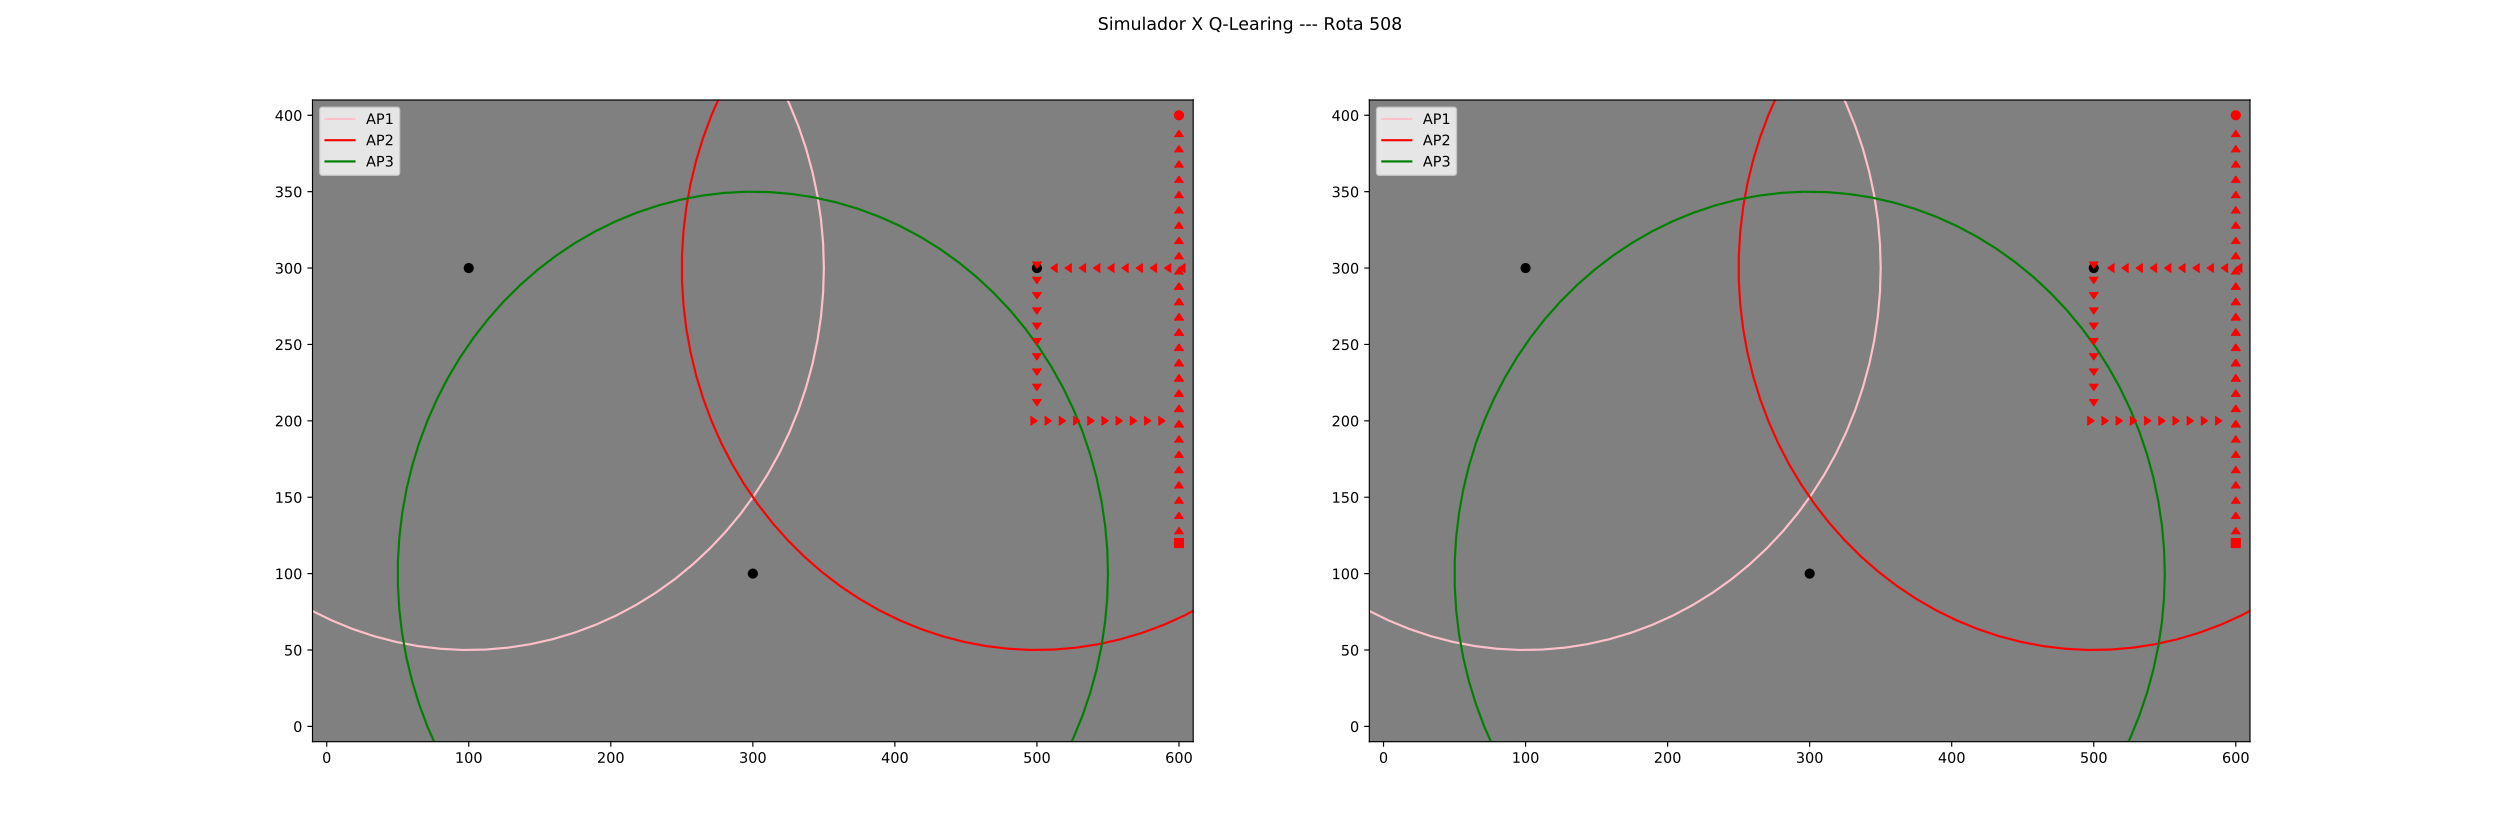 <?xml version="1.0" encoding="utf-8" standalone="no"?>
<!DOCTYPE svg PUBLIC "-//W3C//DTD SVG 1.1//EN"
  "http://www.w3.org/Graphics/SVG/1.1/DTD/svg11.dtd">
<!-- Created with matplotlib (https://matplotlib.org/) -->
<svg height="576pt" version="1.1" viewBox="0 0 1728 576" width="1728pt" xmlns="http://www.w3.org/2000/svg" xmlns:xlink="http://www.w3.org/1999/xlink">
 <defs>
  <style type="text/css">
*{stroke-linecap:butt;stroke-linejoin:round;}
  </style>
 </defs>
 <g id="figure_1">
  <g id="patch_1">
   <path d="M 0 576 
L 1728 576 
L 1728 0 
L 0 0 
z
" style="fill:#ffffff;"/>
  </g>
  <g id="axes_1">
   <g id="patch_2">
    <path d="M 216 512.64 
L 824.727 512.64 
L 824.727 69.12 
L 216 69.12 
z
" style="fill:#808080;"/>
   </g>
   <g id="matplotlib.axis_1">
    <g id="xtick_1">
     <g id="line2d_1">
      <defs>
       <path d="M 0 0 
L 0 3.5 
" id="ma7bc20c523" style="stroke:#000000;stroke-width:0.8;"/>
      </defs>
      <g>
       <use style="stroke:#000000;stroke-width:0.8;" x="225.818" xlink:href="#ma7bc20c523" y="512.64"/>
      </g>
     </g>
     <g id="text_1">
      <!-- 0 -->
      <defs>
       <path d="M 31.781 66.406 
Q 24.172 66.406 20.328 58.906 
Q 16.5 51.422 16.5 36.375 
Q 16.5 21.391 20.328 13.891 
Q 24.172 6.391 31.781 6.391 
Q 39.453 6.391 43.281 13.891 
Q 47.125 21.391 47.125 36.375 
Q 47.125 51.422 43.281 58.906 
Q 39.453 66.406 31.781 66.406 
z
M 31.781 74.219 
Q 44.047 74.219 50.516 64.516 
Q 56.984 54.828 56.984 36.375 
Q 56.984 17.969 50.516 8.266 
Q 44.047 -1.422 31.781 -1.422 
Q 19.531 -1.422 13.062 8.266 
Q 6.594 17.969 6.594 36.375 
Q 6.594 54.828 13.062 64.516 
Q 19.531 74.219 31.781 74.219 
z
" id="DejaVuSans-48"/>
      </defs>
      <g transform="translate(222.637 527.238)scale(0.1 -0.1)">
       <use xlink:href="#DejaVuSans-48"/>
      </g>
     </g>
    </g>
    <g id="xtick_2">
     <g id="line2d_2">
      <g>
       <use style="stroke:#000000;stroke-width:0.8;" x="324" xlink:href="#ma7bc20c523" y="512.64"/>
      </g>
     </g>
     <g id="text_2">
      <!-- 100 -->
      <defs>
       <path d="M 12.406 8.297 
L 28.516 8.297 
L 28.516 63.922 
L 10.984 60.406 
L 10.984 69.391 
L 28.422 72.906 
L 38.281 72.906 
L 38.281 8.297 
L 54.391 8.297 
L 54.391 0 
L 12.406 0 
z
" id="DejaVuSans-49"/>
      </defs>
      <g transform="translate(314.456 527.238)scale(0.1 -0.1)">
       <use xlink:href="#DejaVuSans-49"/>
       <use x="63.623" xlink:href="#DejaVuSans-48"/>
       <use x="127.246" xlink:href="#DejaVuSans-48"/>
      </g>
     </g>
    </g>
    <g id="xtick_3">
     <g id="line2d_3">
      <g>
       <use style="stroke:#000000;stroke-width:0.8;" x="422.182" xlink:href="#ma7bc20c523" y="512.64"/>
      </g>
     </g>
     <g id="text_3">
      <!-- 200 -->
      <defs>
       <path d="M 19.188 8.297 
L 53.609 8.297 
L 53.609 0 
L 7.328 0 
L 7.328 8.297 
Q 12.938 14.109 22.625 23.891 
Q 32.328 33.688 34.812 36.531 
Q 39.547 41.844 41.422 45.531 
Q 43.312 49.219 43.312 52.781 
Q 43.312 58.594 39.234 62.25 
Q 35.156 65.922 28.609 65.922 
Q 23.969 65.922 18.812 64.312 
Q 13.672 62.703 7.812 59.422 
L 7.812 69.391 
Q 13.766 71.781 18.938 73 
Q 24.125 74.219 28.422 74.219 
Q 39.75 74.219 46.484 68.547 
Q 53.219 62.891 53.219 53.422 
Q 53.219 48.922 51.531 44.891 
Q 49.859 40.875 45.406 35.406 
Q 44.188 33.984 37.641 27.219 
Q 31.109 20.453 19.188 8.297 
z
" id="DejaVuSans-50"/>
      </defs>
      <g transform="translate(412.638 527.238)scale(0.1 -0.1)">
       <use xlink:href="#DejaVuSans-50"/>
       <use x="63.623" xlink:href="#DejaVuSans-48"/>
       <use x="127.246" xlink:href="#DejaVuSans-48"/>
      </g>
     </g>
    </g>
    <g id="xtick_4">
     <g id="line2d_4">
      <g>
       <use style="stroke:#000000;stroke-width:0.8;" x="520.364" xlink:href="#ma7bc20c523" y="512.64"/>
      </g>
     </g>
     <g id="text_4">
      <!-- 300 -->
      <defs>
       <path d="M 40.578 39.312 
Q 47.656 37.797 51.625 33 
Q 55.609 28.219 55.609 21.188 
Q 55.609 10.406 48.188 4.484 
Q 40.766 -1.422 27.094 -1.422 
Q 22.516 -1.422 17.656 -0.516 
Q 12.797 0.391 7.625 2.203 
L 7.625 11.719 
Q 11.719 9.328 16.594 8.109 
Q 21.484 6.891 26.812 6.891 
Q 36.078 6.891 40.938 10.547 
Q 45.797 14.203 45.797 21.188 
Q 45.797 27.641 41.281 31.266 
Q 36.766 34.906 28.719 34.906 
L 20.219 34.906 
L 20.219 43.016 
L 29.109 43.016 
Q 36.375 43.016 40.234 45.922 
Q 44.094 48.828 44.094 54.297 
Q 44.094 59.906 40.109 62.906 
Q 36.141 65.922 28.719 65.922 
Q 24.656 65.922 20.016 65.031 
Q 15.375 64.156 9.812 62.312 
L 9.812 71.094 
Q 15.438 72.656 20.344 73.438 
Q 25.25 74.219 29.594 74.219 
Q 40.828 74.219 47.359 69.109 
Q 53.906 64.016 53.906 55.328 
Q 53.906 49.266 50.438 45.094 
Q 46.969 40.922 40.578 39.312 
z
" id="DejaVuSans-51"/>
      </defs>
      <g transform="translate(510.82 527.238)scale(0.1 -0.1)">
       <use xlink:href="#DejaVuSans-51"/>
       <use x="63.623" xlink:href="#DejaVuSans-48"/>
       <use x="127.246" xlink:href="#DejaVuSans-48"/>
      </g>
     </g>
    </g>
    <g id="xtick_5">
     <g id="line2d_5">
      <g>
       <use style="stroke:#000000;stroke-width:0.8;" x="618.545" xlink:href="#ma7bc20c523" y="512.64"/>
      </g>
     </g>
     <g id="text_5">
      <!-- 400 -->
      <defs>
       <path d="M 37.797 64.312 
L 12.891 25.391 
L 37.797 25.391 
z
M 35.203 72.906 
L 47.609 72.906 
L 47.609 25.391 
L 58.016 25.391 
L 58.016 17.188 
L 47.609 17.188 
L 47.609 0 
L 37.797 0 
L 37.797 17.188 
L 4.891 17.188 
L 4.891 26.703 
z
" id="DejaVuSans-52"/>
      </defs>
      <g transform="translate(609.002 527.238)scale(0.1 -0.1)">
       <use xlink:href="#DejaVuSans-52"/>
       <use x="63.623" xlink:href="#DejaVuSans-48"/>
       <use x="127.246" xlink:href="#DejaVuSans-48"/>
      </g>
     </g>
    </g>
    <g id="xtick_6">
     <g id="line2d_6">
      <g>
       <use style="stroke:#000000;stroke-width:0.8;" x="716.727" xlink:href="#ma7bc20c523" y="512.64"/>
      </g>
     </g>
     <g id="text_6">
      <!-- 500 -->
      <defs>
       <path d="M 10.797 72.906 
L 49.516 72.906 
L 49.516 64.594 
L 19.828 64.594 
L 19.828 46.734 
Q 21.969 47.469 24.109 47.828 
Q 26.266 48.188 28.422 48.188 
Q 40.625 48.188 47.75 41.5 
Q 54.891 34.812 54.891 23.391 
Q 54.891 11.625 47.562 5.094 
Q 40.234 -1.422 26.906 -1.422 
Q 22.312 -1.422 17.547 -0.641 
Q 12.797 0.141 7.719 1.703 
L 7.719 11.625 
Q 12.109 9.234 16.797 8.062 
Q 21.484 6.891 26.703 6.891 
Q 35.156 6.891 40.078 11.328 
Q 45.016 15.766 45.016 23.391 
Q 45.016 31 40.078 35.438 
Q 35.156 39.891 26.703 39.891 
Q 22.75 39.891 18.812 39.016 
Q 14.891 38.141 10.797 36.281 
z
" id="DejaVuSans-53"/>
      </defs>
      <g transform="translate(707.184 527.238)scale(0.1 -0.1)">
       <use xlink:href="#DejaVuSans-53"/>
       <use x="63.623" xlink:href="#DejaVuSans-48"/>
       <use x="127.246" xlink:href="#DejaVuSans-48"/>
      </g>
     </g>
    </g>
    <g id="xtick_7">
     <g id="line2d_7">
      <g>
       <use style="stroke:#000000;stroke-width:0.8;" x="814.909" xlink:href="#ma7bc20c523" y="512.64"/>
      </g>
     </g>
     <g id="text_7">
      <!-- 600 -->
      <defs>
       <path d="M 33.016 40.375 
Q 26.375 40.375 22.484 35.828 
Q 18.609 31.297 18.609 23.391 
Q 18.609 15.531 22.484 10.953 
Q 26.375 6.391 33.016 6.391 
Q 39.656 6.391 43.531 10.953 
Q 47.406 15.531 47.406 23.391 
Q 47.406 31.297 43.531 35.828 
Q 39.656 40.375 33.016 40.375 
z
M 52.594 71.297 
L 52.594 62.312 
Q 48.875 64.062 45.094 64.984 
Q 41.312 65.922 37.594 65.922 
Q 27.828 65.922 22.672 59.328 
Q 17.531 52.734 16.797 39.406 
Q 19.672 43.656 24.016 45.922 
Q 28.375 48.188 33.594 48.188 
Q 44.578 48.188 50.953 41.516 
Q 57.328 34.859 57.328 23.391 
Q 57.328 12.156 50.688 5.359 
Q 44.047 -1.422 33.016 -1.422 
Q 20.359 -1.422 13.672 8.266 
Q 6.984 17.969 6.984 36.375 
Q 6.984 53.656 15.188 63.938 
Q 23.391 74.219 37.203 74.219 
Q 40.922 74.219 44.703 73.484 
Q 48.484 72.75 52.594 71.297 
z
" id="DejaVuSans-54"/>
      </defs>
      <g transform="translate(805.365 527.238)scale(0.1 -0.1)">
       <use xlink:href="#DejaVuSans-54"/>
       <use x="63.623" xlink:href="#DejaVuSans-48"/>
       <use x="127.246" xlink:href="#DejaVuSans-48"/>
      </g>
     </g>
    </g>
   </g>
   <g id="matplotlib.axis_2">
    <g id="ytick_1">
     <g id="line2d_8">
      <defs>
       <path d="M 0 0 
L -3.5 0 
" id="m9e0230e5fa" style="stroke:#000000;stroke-width:0.8;"/>
      </defs>
      <g>
       <use style="stroke:#000000;stroke-width:0.8;" x="216" xlink:href="#m9e0230e5fa" y="502.08"/>
      </g>
     </g>
     <g id="text_8">
      <!-- 0 -->
      <g transform="translate(202.637 505.879)scale(0.1 -0.1)">
       <use xlink:href="#DejaVuSans-48"/>
      </g>
     </g>
    </g>
    <g id="ytick_2">
     <g id="line2d_9">
      <g>
       <use style="stroke:#000000;stroke-width:0.8;" x="216" xlink:href="#m9e0230e5fa" y="449.28"/>
      </g>
     </g>
     <g id="text_9">
      <!-- 50 -->
      <g transform="translate(196.275 453.079)scale(0.1 -0.1)">
       <use xlink:href="#DejaVuSans-53"/>
       <use x="63.623" xlink:href="#DejaVuSans-48"/>
      </g>
     </g>
    </g>
    <g id="ytick_3">
     <g id="line2d_10">
      <g>
       <use style="stroke:#000000;stroke-width:0.8;" x="216" xlink:href="#m9e0230e5fa" y="396.48"/>
      </g>
     </g>
     <g id="text_10">
      <!-- 100 -->
      <g transform="translate(189.912 400.279)scale(0.1 -0.1)">
       <use xlink:href="#DejaVuSans-49"/>
       <use x="63.623" xlink:href="#DejaVuSans-48"/>
       <use x="127.246" xlink:href="#DejaVuSans-48"/>
      </g>
     </g>
    </g>
    <g id="ytick_4">
     <g id="line2d_11">
      <g>
       <use style="stroke:#000000;stroke-width:0.8;" x="216" xlink:href="#m9e0230e5fa" y="343.68"/>
      </g>
     </g>
     <g id="text_11">
      <!-- 150 -->
      <g transform="translate(189.912 347.479)scale(0.1 -0.1)">
       <use xlink:href="#DejaVuSans-49"/>
       <use x="63.623" xlink:href="#DejaVuSans-53"/>
       <use x="127.246" xlink:href="#DejaVuSans-48"/>
      </g>
     </g>
    </g>
    <g id="ytick_5">
     <g id="line2d_12">
      <g>
       <use style="stroke:#000000;stroke-width:0.8;" x="216" xlink:href="#m9e0230e5fa" y="290.88"/>
      </g>
     </g>
     <g id="text_12">
      <!-- 200 -->
      <g transform="translate(189.912 294.679)scale(0.1 -0.1)">
       <use xlink:href="#DejaVuSans-50"/>
       <use x="63.623" xlink:href="#DejaVuSans-48"/>
       <use x="127.246" xlink:href="#DejaVuSans-48"/>
      </g>
     </g>
    </g>
    <g id="ytick_6">
     <g id="line2d_13">
      <g>
       <use style="stroke:#000000;stroke-width:0.8;" x="216" xlink:href="#m9e0230e5fa" y="238.08"/>
      </g>
     </g>
     <g id="text_13">
      <!-- 250 -->
      <g transform="translate(189.912 241.879)scale(0.1 -0.1)">
       <use xlink:href="#DejaVuSans-50"/>
       <use x="63.623" xlink:href="#DejaVuSans-53"/>
       <use x="127.246" xlink:href="#DejaVuSans-48"/>
      </g>
     </g>
    </g>
    <g id="ytick_7">
     <g id="line2d_14">
      <g>
       <use style="stroke:#000000;stroke-width:0.8;" x="216" xlink:href="#m9e0230e5fa" y="185.28"/>
      </g>
     </g>
     <g id="text_14">
      <!-- 300 -->
      <g transform="translate(189.912 189.079)scale(0.1 -0.1)">
       <use xlink:href="#DejaVuSans-51"/>
       <use x="63.623" xlink:href="#DejaVuSans-48"/>
       <use x="127.246" xlink:href="#DejaVuSans-48"/>
      </g>
     </g>
    </g>
    <g id="ytick_8">
     <g id="line2d_15">
      <g>
       <use style="stroke:#000000;stroke-width:0.8;" x="216" xlink:href="#m9e0230e5fa" y="132.48"/>
      </g>
     </g>
     <g id="text_15">
      <!-- 350 -->
      <g transform="translate(189.912 136.279)scale(0.1 -0.1)">
       <use xlink:href="#DejaVuSans-51"/>
       <use x="63.623" xlink:href="#DejaVuSans-53"/>
       <use x="127.246" xlink:href="#DejaVuSans-48"/>
      </g>
     </g>
    </g>
    <g id="ytick_9">
     <g id="line2d_16">
      <g>
       <use style="stroke:#000000;stroke-width:0.8;" x="216" xlink:href="#m9e0230e5fa" y="79.68"/>
      </g>
     </g>
     <g id="text_16">
      <!-- 400 -->
      <g transform="translate(189.912 83.479)scale(0.1 -0.1)">
       <use xlink:href="#DejaVuSans-52"/>
       <use x="63.623" xlink:href="#DejaVuSans-48"/>
       <use x="127.246" xlink:href="#DejaVuSans-48"/>
      </g>
     </g>
    </g>
   </g>
   <g id="line2d_17">
    <defs>
     <path d="M 0 3 
C 0.796 3 1.559 2.684 2.121 2.121 
C 2.684 1.559 3 0.796 3 0 
C 3 -0.796 2.684 -1.559 2.121 -2.121 
C 1.559 -2.684 0.796 -3 0 -3 
C -0.796 -3 -1.559 -2.684 -2.121 -2.121 
C -2.684 -1.559 -3 -0.796 -3 0 
C -3 0.796 -2.684 1.559 -2.121 2.121 
C -1.559 2.684 -0.796 3 0 3 
z
" id="mecaff5d963" style="stroke:#000000;"/>
    </defs>
    <g clip-path="url(#p2f7f5f22d5)">
     <use style="stroke:#000000;" x="324" xlink:href="#mecaff5d963" y="185.28"/>
    </g>
   </g>
   <g id="line2d_18">
    <path clip-path="url(#p2f7f5f22d5)" d="M 569.455 185.28 
L 568.96 168.536 
L 567.48 151.86 
L 565.019 135.318 
L 561.587 118.977 
L 557.199 102.903 
L 551.872 87.161 
L 545.627 71.814 
L 538.49 56.924 
L 530.49 42.551 
L 521.657 28.752 
L 512.029 15.584 
L 501.644 3.099 
L 497.772 -1 
M 150.161 -1 
L 141.071 9.253 
L 131.06 22.086 
L 121.825 35.576 
L 113.404 49.669 
L 105.831 64.308 
L 99.137 79.434 
L 93.348 94.987 
L 88.488 110.903 
L 84.576 127.118 
L 81.629 143.568 
L 79.657 160.185 
L 78.669 176.904 
L 78.669 193.656 
L 79.657 210.375 
L 81.629 226.992 
L 84.576 243.442 
L 88.488 259.657 
L 93.348 275.573 
L 99.137 291.126 
L 105.831 306.252 
L 113.404 320.891 
L 121.825 334.984 
L 131.06 348.474 
L 141.071 361.307 
L 151.82 373.431 
L 163.261 384.798 
L 175.35 395.361 
L 188.038 405.078 
L 201.273 413.911 
L 215.002 421.822 
L 229.17 428.782 
L 243.72 434.76 
L 258.593 439.734 
L 273.729 443.684 
L 289.068 446.593 
L 304.548 448.45 
L 320.106 449.247 
L 335.679 448.981 
L 351.206 447.653 
L 366.623 445.269 
L 381.868 441.838 
L 396.88 437.374 
L 411.599 431.895 
L 425.966 425.423 
L 439.921 417.984 
L 453.41 409.608 
L 466.378 400.328 
L 478.772 390.183 
L 490.543 379.212 
L 501.644 367.461 
L 512.029 354.976 
L 521.657 341.808 
L 530.49 328.009 
L 538.49 313.636 
L 545.627 298.746 
L 551.872 283.399 
L 557.199 267.657 
L 561.587 251.583 
L 565.019 235.242 
L 567.48 218.7 
L 568.96 202.024 
L 569.455 185.28 
" style="fill:none;stroke:#ffc0cb;stroke-linecap:square;stroke-width:1.5;"/>
   </g>
   <g id="line2d_19">
    <g clip-path="url(#p2f7f5f22d5)">
     <use style="stroke:#000000;" x="716.727" xlink:href="#mecaff5d963" y="185.28"/>
    </g>
   </g>
   <g id="line2d_20">
    <path clip-path="url(#p2f7f5f22d5)" d="M 962.182 185.28 
L 961.688 168.536 
L 960.207 151.86 
L 957.746 135.318 
L 954.315 118.977 
L 949.927 102.903 
L 944.599 87.161 
L 938.355 71.814 
L 931.218 56.924 
L 923.217 42.551 
L 914.385 28.752 
L 904.756 15.584 
L 894.371 3.099 
L 890.499 -1 
M 542.888 -1 
L 533.799 9.253 
L 523.787 22.086 
L 514.552 35.576 
L 506.131 49.669 
L 498.559 64.308 
L 491.864 79.434 
L 486.075 94.987 
L 481.215 110.903 
L 477.304 127.118 
L 474.356 143.568 
L 472.384 160.185 
L 471.396 176.904 
L 471.396 193.656 
L 472.384 210.375 
L 474.356 226.992 
L 477.304 243.442 
L 481.215 259.657 
L 486.075 275.573 
L 491.864 291.126 
L 498.559 306.252 
L 506.131 320.891 
L 514.552 334.984 
L 523.787 348.474 
L 533.799 361.307 
L 544.547 373.431 
L 555.989 384.798 
L 568.078 395.361 
L 580.765 405.078 
L 594 413.911 
L 607.729 421.822 
L 621.897 428.782 
L 636.447 434.76 
L 651.32 439.734 
L 666.457 443.684 
L 681.795 446.593 
L 697.275 448.45 
L 712.833 449.247 
L 728.406 448.981 
L 743.933 447.653 
L 759.35 445.269 
L 774.595 441.838 
L 789.608 437.374 
L 804.327 431.895 
L 818.693 425.423 
L 832.648 417.984 
L 846.137 409.608 
L 859.105 400.328 
L 871.499 390.183 
L 883.27 379.212 
L 894.371 367.461 
L 904.756 354.976 
L 914.385 341.808 
L 923.217 328.009 
L 931.218 313.636 
L 938.355 298.746 
L 944.599 283.399 
L 949.927 267.657 
L 954.315 251.583 
L 957.746 235.242 
L 960.207 218.7 
L 961.688 202.024 
L 962.182 185.28 
" style="fill:none;stroke:#ff0000;stroke-linecap:square;stroke-width:1.5;"/>
   </g>
   <g id="line2d_21">
    <g clip-path="url(#p2f7f5f22d5)">
     <use style="stroke:#000000;" x="520.364" xlink:href="#mecaff5d963" y="396.48"/>
    </g>
   </g>
   <g id="line2d_22">
    <path clip-path="url(#p2f7f5f22d5)" d="M 765.818 396.48 
L 765.324 379.736 
L 763.843 363.06 
L 761.382 346.518 
L 757.951 330.177 
L 753.563 314.103 
L 748.236 298.361 
L 741.991 283.014 
L 734.854 268.124 
L 726.853 253.751 
L 718.021 239.952 
L 708.393 226.784 
L 698.007 214.299 
L 686.907 202.548 
L 675.136 191.577 
L 662.741 181.432 
L 649.774 172.152 
L 636.285 163.776 
L 622.329 156.337 
L 607.963 149.865 
L 593.244 144.386 
L 578.232 139.922 
L 562.986 136.491 
L 547.569 134.107 
L 532.043 132.779 
L 516.469 132.513 
L 500.911 133.31 
L 485.432 135.167 
L 470.093 138.076 
L 454.956 142.026 
L 440.083 147 
L 425.533 152.978 
L 411.365 159.938 
L 397.636 167.849 
L 384.401 176.682 
L 371.714 186.399 
L 359.625 196.962 
L 348.183 208.329 
L 337.435 220.453 
L 327.423 233.286 
L 318.188 246.776 
L 309.768 260.869 
L 302.195 275.508 
L 295.501 290.634 
L 289.712 306.187 
L 284.852 322.103 
L 280.94 338.318 
L 277.992 354.768 
L 276.021 371.385 
L 275.033 388.104 
L 275.033 404.856 
L 276.021 421.575 
L 277.992 438.192 
L 280.94 454.642 
L 284.852 470.857 
L 289.712 486.773 
L 295.501 502.326 
L 302.195 517.452 
L 309.768 532.091 
L 318.188 546.184 
L 327.423 559.674 
L 337.435 572.507 
L 341.418 577 
M 699.389 577 
L 708.393 566.176 
L 718.021 553.008 
L 726.853 539.209 
L 734.854 524.836 
L 741.991 509.946 
L 748.236 494.599 
L 753.563 478.857 
L 757.951 462.783 
L 761.382 446.442 
L 763.843 429.9 
L 765.324 413.224 
L 765.818 396.48 
" style="fill:none;stroke:#008000;stroke-linecap:square;stroke-width:1.5;"/>
   </g>
   <g id="line2d_23">
    <path clip-path="url(#p2f7f5f22d5)" d="M 814.909 375.36 
" style="fill:none;stroke:#ff0000;stroke-linecap:square;stroke-width:1.5;"/>
    <defs>
     <path d="M -3 3 
L 3 3 
L 3 -3 
L -3 -3 
z
" id="mdb47422fe3" style="stroke:#ff0000;stroke-linejoin:miter;"/>
    </defs>
    <g clip-path="url(#p2f7f5f22d5)">
     <use style="fill:#ff0000;stroke:#ff0000;stroke-linejoin:miter;" x="814.909" xlink:href="#mdb47422fe3" y="375.36"/>
    </g>
   </g>
   <g id="line2d_24">
    <path clip-path="url(#p2f7f5f22d5)" d="M 814.909 364.8 
" style="fill:none;stroke:#ff0000;stroke-linecap:square;stroke-width:1.5;"/>
    <defs>
     <path d="M 3 4.5 
L 0 0 
L -3 4.5 
" id="mb4098a4392" style="stroke:#ff0000;stroke-linejoin:miter;"/>
    </defs>
    <g clip-path="url(#p2f7f5f22d5)">
     <use style="fill:#ff0000;stroke:#ff0000;stroke-linejoin:miter;" x="814.909" xlink:href="#mb4098a4392" y="364.8"/>
    </g>
   </g>
   <g id="line2d_25">
    <path clip-path="url(#p2f7f5f22d5)" d="M 814.909 354.24 
" style="fill:none;stroke:#ff0000;stroke-linecap:square;stroke-width:1.5;"/>
    <g clip-path="url(#p2f7f5f22d5)">
     <use style="fill:#ff0000;stroke:#ff0000;stroke-linejoin:miter;" x="814.909" xlink:href="#mb4098a4392" y="354.24"/>
    </g>
   </g>
   <g id="line2d_26">
    <path clip-path="url(#p2f7f5f22d5)" d="M 814.909 343.68 
" style="fill:none;stroke:#ff0000;stroke-linecap:square;stroke-width:1.5;"/>
    <g clip-path="url(#p2f7f5f22d5)">
     <use style="fill:#ff0000;stroke:#ff0000;stroke-linejoin:miter;" x="814.909" xlink:href="#mb4098a4392" y="343.68"/>
    </g>
   </g>
   <g id="line2d_27">
    <path clip-path="url(#p2f7f5f22d5)" d="M 814.909 333.12 
" style="fill:none;stroke:#ff0000;stroke-linecap:square;stroke-width:1.5;"/>
    <g clip-path="url(#p2f7f5f22d5)">
     <use style="fill:#ff0000;stroke:#ff0000;stroke-linejoin:miter;" x="814.909" xlink:href="#mb4098a4392" y="333.12"/>
    </g>
   </g>
   <g id="line2d_28">
    <path clip-path="url(#p2f7f5f22d5)" d="M 814.909 322.56 
" style="fill:none;stroke:#ff0000;stroke-linecap:square;stroke-width:1.5;"/>
    <g clip-path="url(#p2f7f5f22d5)">
     <use style="fill:#ff0000;stroke:#ff0000;stroke-linejoin:miter;" x="814.909" xlink:href="#mb4098a4392" y="322.56"/>
    </g>
   </g>
   <g id="line2d_29">
    <path clip-path="url(#p2f7f5f22d5)" d="M 814.909 312 
" style="fill:none;stroke:#ff0000;stroke-linecap:square;stroke-width:1.5;"/>
    <g clip-path="url(#p2f7f5f22d5)">
     <use style="fill:#ff0000;stroke:#ff0000;stroke-linejoin:miter;" x="814.909" xlink:href="#mb4098a4392" y="312"/>
    </g>
   </g>
   <g id="line2d_30">
    <path clip-path="url(#p2f7f5f22d5)" d="M 814.909 301.44 
" style="fill:none;stroke:#ff0000;stroke-linecap:square;stroke-width:1.5;"/>
    <g clip-path="url(#p2f7f5f22d5)">
     <use style="fill:#ff0000;stroke:#ff0000;stroke-linejoin:miter;" x="814.909" xlink:href="#mb4098a4392" y="301.44"/>
    </g>
   </g>
   <g id="line2d_31">
    <path clip-path="url(#p2f7f5f22d5)" d="M 814.909 290.88 
" style="fill:none;stroke:#ff0000;stroke-linecap:square;stroke-width:1.5;"/>
    <g clip-path="url(#p2f7f5f22d5)">
     <use style="fill:#ff0000;stroke:#ff0000;stroke-linejoin:miter;" x="814.909" xlink:href="#mb4098a4392" y="290.88"/>
    </g>
   </g>
   <g id="line2d_32">
    <path clip-path="url(#p2f7f5f22d5)" d="M 814.909 280.32 
" style="fill:none;stroke:#ff0000;stroke-linecap:square;stroke-width:1.5;"/>
    <g clip-path="url(#p2f7f5f22d5)">
     <use style="fill:#ff0000;stroke:#ff0000;stroke-linejoin:miter;" x="814.909" xlink:href="#mb4098a4392" y="280.32"/>
    </g>
   </g>
   <g id="line2d_33">
    <path clip-path="url(#p2f7f5f22d5)" d="M 814.909 269.76 
" style="fill:none;stroke:#ff0000;stroke-linecap:square;stroke-width:1.5;"/>
    <g clip-path="url(#p2f7f5f22d5)">
     <use style="fill:#ff0000;stroke:#ff0000;stroke-linejoin:miter;" x="814.909" xlink:href="#mb4098a4392" y="269.76"/>
    </g>
   </g>
   <g id="line2d_34">
    <path clip-path="url(#p2f7f5f22d5)" d="M 814.909 259.2 
" style="fill:none;stroke:#ff0000;stroke-linecap:square;stroke-width:1.5;"/>
    <g clip-path="url(#p2f7f5f22d5)">
     <use style="fill:#ff0000;stroke:#ff0000;stroke-linejoin:miter;" x="814.909" xlink:href="#mb4098a4392" y="259.2"/>
    </g>
   </g>
   <g id="line2d_35">
    <path clip-path="url(#p2f7f5f22d5)" d="M 814.909 248.64 
" style="fill:none;stroke:#ff0000;stroke-linecap:square;stroke-width:1.5;"/>
    <g clip-path="url(#p2f7f5f22d5)">
     <use style="fill:#ff0000;stroke:#ff0000;stroke-linejoin:miter;" x="814.909" xlink:href="#mb4098a4392" y="248.64"/>
    </g>
   </g>
   <g id="line2d_36">
    <path clip-path="url(#p2f7f5f22d5)" d="M 814.909 238.08 
" style="fill:none;stroke:#ff0000;stroke-linecap:square;stroke-width:1.5;"/>
    <g clip-path="url(#p2f7f5f22d5)">
     <use style="fill:#ff0000;stroke:#ff0000;stroke-linejoin:miter;" x="814.909" xlink:href="#mb4098a4392" y="238.08"/>
    </g>
   </g>
   <g id="line2d_37">
    <path clip-path="url(#p2f7f5f22d5)" d="M 814.909 227.52 
" style="fill:none;stroke:#ff0000;stroke-linecap:square;stroke-width:1.5;"/>
    <g clip-path="url(#p2f7f5f22d5)">
     <use style="fill:#ff0000;stroke:#ff0000;stroke-linejoin:miter;" x="814.909" xlink:href="#mb4098a4392" y="227.52"/>
    </g>
   </g>
   <g id="line2d_38">
    <path clip-path="url(#p2f7f5f22d5)" d="M 814.909 216.96 
" style="fill:none;stroke:#ff0000;stroke-linecap:square;stroke-width:1.5;"/>
    <g clip-path="url(#p2f7f5f22d5)">
     <use style="fill:#ff0000;stroke:#ff0000;stroke-linejoin:miter;" x="814.909" xlink:href="#mb4098a4392" y="216.96"/>
    </g>
   </g>
   <g id="line2d_39">
    <path clip-path="url(#p2f7f5f22d5)" d="M 814.909 206.4 
" style="fill:none;stroke:#ff0000;stroke-linecap:square;stroke-width:1.5;"/>
    <g clip-path="url(#p2f7f5f22d5)">
     <use style="fill:#ff0000;stroke:#ff0000;stroke-linejoin:miter;" x="814.909" xlink:href="#mb4098a4392" y="206.4"/>
    </g>
   </g>
   <g id="line2d_40">
    <path clip-path="url(#p2f7f5f22d5)" d="M 814.909 195.84 
" style="fill:none;stroke:#ff0000;stroke-linecap:square;stroke-width:1.5;"/>
    <g clip-path="url(#p2f7f5f22d5)">
     <use style="fill:#ff0000;stroke:#ff0000;stroke-linejoin:miter;" x="814.909" xlink:href="#mb4098a4392" y="195.84"/>
    </g>
   </g>
   <g id="line2d_41">
    <path clip-path="url(#p2f7f5f22d5)" d="M 814.909 185.28 
" style="fill:none;stroke:#ff0000;stroke-linecap:square;stroke-width:1.5;"/>
    <defs>
     <path d="M 4.5 -3 
L 0 0 
L 4.5 3 
" id="m1c535666ff" style="stroke:#ff0000;stroke-linejoin:miter;"/>
    </defs>
    <g clip-path="url(#p2f7f5f22d5)">
     <use style="fill:#ff0000;stroke:#ff0000;stroke-linejoin:miter;" x="814.909" xlink:href="#m1c535666ff" y="185.28"/>
    </g>
   </g>
   <g id="line2d_42">
    <path clip-path="url(#p2f7f5f22d5)" d="M 805.091 185.28 
" style="fill:none;stroke:#ff0000;stroke-linecap:square;stroke-width:1.5;"/>
    <g clip-path="url(#p2f7f5f22d5)">
     <use style="fill:#ff0000;stroke:#ff0000;stroke-linejoin:miter;" x="805.091" xlink:href="#m1c535666ff" y="185.28"/>
    </g>
   </g>
   <g id="line2d_43">
    <path clip-path="url(#p2f7f5f22d5)" d="M 795.273 185.28 
" style="fill:none;stroke:#ff0000;stroke-linecap:square;stroke-width:1.5;"/>
    <g clip-path="url(#p2f7f5f22d5)">
     <use style="fill:#ff0000;stroke:#ff0000;stroke-linejoin:miter;" x="795.273" xlink:href="#m1c535666ff" y="185.28"/>
    </g>
   </g>
   <g id="line2d_44">
    <path clip-path="url(#p2f7f5f22d5)" d="M 785.455 185.28 
" style="fill:none;stroke:#ff0000;stroke-linecap:square;stroke-width:1.5;"/>
    <g clip-path="url(#p2f7f5f22d5)">
     <use style="fill:#ff0000;stroke:#ff0000;stroke-linejoin:miter;" x="785.455" xlink:href="#m1c535666ff" y="185.28"/>
    </g>
   </g>
   <g id="line2d_45">
    <path clip-path="url(#p2f7f5f22d5)" d="M 775.636 185.28 
" style="fill:none;stroke:#ff0000;stroke-linecap:square;stroke-width:1.5;"/>
    <g clip-path="url(#p2f7f5f22d5)">
     <use style="fill:#ff0000;stroke:#ff0000;stroke-linejoin:miter;" x="775.636" xlink:href="#m1c535666ff" y="185.28"/>
    </g>
   </g>
   <g id="line2d_46">
    <path clip-path="url(#p2f7f5f22d5)" d="M 765.818 185.28 
" style="fill:none;stroke:#ff0000;stroke-linecap:square;stroke-width:1.5;"/>
    <g clip-path="url(#p2f7f5f22d5)">
     <use style="fill:#ff0000;stroke:#ff0000;stroke-linejoin:miter;" x="765.818" xlink:href="#m1c535666ff" y="185.28"/>
    </g>
   </g>
   <g id="line2d_47">
    <path clip-path="url(#p2f7f5f22d5)" d="M 756 185.28 
" style="fill:none;stroke:#ff0000;stroke-linecap:square;stroke-width:1.5;"/>
    <g clip-path="url(#p2f7f5f22d5)">
     <use style="fill:#ff0000;stroke:#ff0000;stroke-linejoin:miter;" x="756" xlink:href="#m1c535666ff" y="185.28"/>
    </g>
   </g>
   <g id="line2d_48">
    <path clip-path="url(#p2f7f5f22d5)" d="M 746.182 185.28 
" style="fill:none;stroke:#ff0000;stroke-linecap:square;stroke-width:1.5;"/>
    <g clip-path="url(#p2f7f5f22d5)">
     <use style="fill:#ff0000;stroke:#ff0000;stroke-linejoin:miter;" x="746.182" xlink:href="#m1c535666ff" y="185.28"/>
    </g>
   </g>
   <g id="line2d_49">
    <path clip-path="url(#p2f7f5f22d5)" d="M 736.364 185.28 
" style="fill:none;stroke:#ff0000;stroke-linecap:square;stroke-width:1.5;"/>
    <g clip-path="url(#p2f7f5f22d5)">
     <use style="fill:#ff0000;stroke:#ff0000;stroke-linejoin:miter;" x="736.364" xlink:href="#m1c535666ff" y="185.28"/>
    </g>
   </g>
   <g id="line2d_50">
    <path clip-path="url(#p2f7f5f22d5)" d="M 726.545 185.28 
" style="fill:none;stroke:#ff0000;stroke-linecap:square;stroke-width:1.5;"/>
    <g clip-path="url(#p2f7f5f22d5)">
     <use style="fill:#ff0000;stroke:#ff0000;stroke-linejoin:miter;" x="726.545" xlink:href="#m1c535666ff" y="185.28"/>
    </g>
   </g>
   <g id="line2d_51">
    <path clip-path="url(#p2f7f5f22d5)" d="M 716.727 185.28 
" style="fill:none;stroke:#ff0000;stroke-linecap:square;stroke-width:1.5;"/>
    <defs>
     <path d="M -3 -4.5 
L 0 0 
L 3 -4.5 
" id="m2b6bddb70b" style="stroke:#ff0000;stroke-linejoin:miter;"/>
    </defs>
    <g clip-path="url(#p2f7f5f22d5)">
     <use style="fill:#ff0000;stroke:#ff0000;stroke-linejoin:miter;" x="716.727" xlink:href="#m2b6bddb70b" y="185.28"/>
    </g>
   </g>
   <g id="line2d_52">
    <path clip-path="url(#p2f7f5f22d5)" d="M 716.727 195.84 
" style="fill:none;stroke:#ff0000;stroke-linecap:square;stroke-width:1.5;"/>
    <g clip-path="url(#p2f7f5f22d5)">
     <use style="fill:#ff0000;stroke:#ff0000;stroke-linejoin:miter;" x="716.727" xlink:href="#m2b6bddb70b" y="195.84"/>
    </g>
   </g>
   <g id="line2d_53">
    <path clip-path="url(#p2f7f5f22d5)" d="M 716.727 206.4 
" style="fill:none;stroke:#ff0000;stroke-linecap:square;stroke-width:1.5;"/>
    <g clip-path="url(#p2f7f5f22d5)">
     <use style="fill:#ff0000;stroke:#ff0000;stroke-linejoin:miter;" x="716.727" xlink:href="#m2b6bddb70b" y="206.4"/>
    </g>
   </g>
   <g id="line2d_54">
    <path clip-path="url(#p2f7f5f22d5)" d="M 716.727 216.96 
" style="fill:none;stroke:#ff0000;stroke-linecap:square;stroke-width:1.5;"/>
    <g clip-path="url(#p2f7f5f22d5)">
     <use style="fill:#ff0000;stroke:#ff0000;stroke-linejoin:miter;" x="716.727" xlink:href="#m2b6bddb70b" y="216.96"/>
    </g>
   </g>
   <g id="line2d_55">
    <path clip-path="url(#p2f7f5f22d5)" d="M 716.727 227.52 
" style="fill:none;stroke:#ff0000;stroke-linecap:square;stroke-width:1.5;"/>
    <g clip-path="url(#p2f7f5f22d5)">
     <use style="fill:#ff0000;stroke:#ff0000;stroke-linejoin:miter;" x="716.727" xlink:href="#m2b6bddb70b" y="227.52"/>
    </g>
   </g>
   <g id="line2d_56">
    <path clip-path="url(#p2f7f5f22d5)" d="M 716.727 238.08 
" style="fill:none;stroke:#ff0000;stroke-linecap:square;stroke-width:1.5;"/>
    <g clip-path="url(#p2f7f5f22d5)">
     <use style="fill:#ff0000;stroke:#ff0000;stroke-linejoin:miter;" x="716.727" xlink:href="#m2b6bddb70b" y="238.08"/>
    </g>
   </g>
   <g id="line2d_57">
    <path clip-path="url(#p2f7f5f22d5)" d="M 716.727 248.64 
" style="fill:none;stroke:#ff0000;stroke-linecap:square;stroke-width:1.5;"/>
    <g clip-path="url(#p2f7f5f22d5)">
     <use style="fill:#ff0000;stroke:#ff0000;stroke-linejoin:miter;" x="716.727" xlink:href="#m2b6bddb70b" y="248.64"/>
    </g>
   </g>
   <g id="line2d_58">
    <path clip-path="url(#p2f7f5f22d5)" d="M 716.727 259.2 
" style="fill:none;stroke:#ff0000;stroke-linecap:square;stroke-width:1.5;"/>
    <g clip-path="url(#p2f7f5f22d5)">
     <use style="fill:#ff0000;stroke:#ff0000;stroke-linejoin:miter;" x="716.727" xlink:href="#m2b6bddb70b" y="259.2"/>
    </g>
   </g>
   <g id="line2d_59">
    <path clip-path="url(#p2f7f5f22d5)" d="M 716.727 269.76 
" style="fill:none;stroke:#ff0000;stroke-linecap:square;stroke-width:1.5;"/>
    <g clip-path="url(#p2f7f5f22d5)">
     <use style="fill:#ff0000;stroke:#ff0000;stroke-linejoin:miter;" x="716.727" xlink:href="#m2b6bddb70b" y="269.76"/>
    </g>
   </g>
   <g id="line2d_60">
    <path clip-path="url(#p2f7f5f22d5)" d="M 716.727 280.32 
" style="fill:none;stroke:#ff0000;stroke-linecap:square;stroke-width:1.5;"/>
    <g clip-path="url(#p2f7f5f22d5)">
     <use style="fill:#ff0000;stroke:#ff0000;stroke-linejoin:miter;" x="716.727" xlink:href="#m2b6bddb70b" y="280.32"/>
    </g>
   </g>
   <g id="line2d_61">
    <path clip-path="url(#p2f7f5f22d5)" d="M 716.727 290.88 
" style="fill:none;stroke:#ff0000;stroke-linecap:square;stroke-width:1.5;"/>
    <defs>
     <path d="M -4.5 3 
L 0 0 
L -4.5 -3 
" id="mab68ff224b" style="stroke:#ff0000;stroke-linejoin:miter;"/>
    </defs>
    <g clip-path="url(#p2f7f5f22d5)">
     <use style="fill:#ff0000;stroke:#ff0000;stroke-linejoin:miter;" x="716.727" xlink:href="#mab68ff224b" y="290.88"/>
    </g>
   </g>
   <g id="line2d_62">
    <path clip-path="url(#p2f7f5f22d5)" d="M 726.545 290.88 
" style="fill:none;stroke:#ff0000;stroke-linecap:square;stroke-width:1.5;"/>
    <g clip-path="url(#p2f7f5f22d5)">
     <use style="fill:#ff0000;stroke:#ff0000;stroke-linejoin:miter;" x="726.545" xlink:href="#mab68ff224b" y="290.88"/>
    </g>
   </g>
   <g id="line2d_63">
    <path clip-path="url(#p2f7f5f22d5)" d="M 736.364 290.88 
" style="fill:none;stroke:#ff0000;stroke-linecap:square;stroke-width:1.5;"/>
    <g clip-path="url(#p2f7f5f22d5)">
     <use style="fill:#ff0000;stroke:#ff0000;stroke-linejoin:miter;" x="736.364" xlink:href="#mab68ff224b" y="290.88"/>
    </g>
   </g>
   <g id="line2d_64">
    <path clip-path="url(#p2f7f5f22d5)" d="M 746.182 290.88 
" style="fill:none;stroke:#ff0000;stroke-linecap:square;stroke-width:1.5;"/>
    <g clip-path="url(#p2f7f5f22d5)">
     <use style="fill:#ff0000;stroke:#ff0000;stroke-linejoin:miter;" x="746.182" xlink:href="#mab68ff224b" y="290.88"/>
    </g>
   </g>
   <g id="line2d_65">
    <path clip-path="url(#p2f7f5f22d5)" d="M 756 290.88 
" style="fill:none;stroke:#ff0000;stroke-linecap:square;stroke-width:1.5;"/>
    <g clip-path="url(#p2f7f5f22d5)">
     <use style="fill:#ff0000;stroke:#ff0000;stroke-linejoin:miter;" x="756" xlink:href="#mab68ff224b" y="290.88"/>
    </g>
   </g>
   <g id="line2d_66">
    <path clip-path="url(#p2f7f5f22d5)" d="M 765.818 290.88 
" style="fill:none;stroke:#ff0000;stroke-linecap:square;stroke-width:1.5;"/>
    <g clip-path="url(#p2f7f5f22d5)">
     <use style="fill:#ff0000;stroke:#ff0000;stroke-linejoin:miter;" x="765.818" xlink:href="#mab68ff224b" y="290.88"/>
    </g>
   </g>
   <g id="line2d_67">
    <path clip-path="url(#p2f7f5f22d5)" d="M 775.636 290.88 
" style="fill:none;stroke:#ff0000;stroke-linecap:square;stroke-width:1.5;"/>
    <g clip-path="url(#p2f7f5f22d5)">
     <use style="fill:#ff0000;stroke:#ff0000;stroke-linejoin:miter;" x="775.636" xlink:href="#mab68ff224b" y="290.88"/>
    </g>
   </g>
   <g id="line2d_68">
    <path clip-path="url(#p2f7f5f22d5)" d="M 785.455 290.88 
" style="fill:none;stroke:#ff0000;stroke-linecap:square;stroke-width:1.5;"/>
    <g clip-path="url(#p2f7f5f22d5)">
     <use style="fill:#ff0000;stroke:#ff0000;stroke-linejoin:miter;" x="785.455" xlink:href="#mab68ff224b" y="290.88"/>
    </g>
   </g>
   <g id="line2d_69">
    <path clip-path="url(#p2f7f5f22d5)" d="M 795.273 290.88 
" style="fill:none;stroke:#ff0000;stroke-linecap:square;stroke-width:1.5;"/>
    <g clip-path="url(#p2f7f5f22d5)">
     <use style="fill:#ff0000;stroke:#ff0000;stroke-linejoin:miter;" x="795.273" xlink:href="#mab68ff224b" y="290.88"/>
    </g>
   </g>
   <g id="line2d_70">
    <path clip-path="url(#p2f7f5f22d5)" d="M 805.091 290.88 
" style="fill:none;stroke:#ff0000;stroke-linecap:square;stroke-width:1.5;"/>
    <g clip-path="url(#p2f7f5f22d5)">
     <use style="fill:#ff0000;stroke:#ff0000;stroke-linejoin:miter;" x="805.091" xlink:href="#mab68ff224b" y="290.88"/>
    </g>
   </g>
   <g id="line2d_71">
    <path clip-path="url(#p2f7f5f22d5)" d="M 814.909 290.88 
" style="fill:none;stroke:#ff0000;stroke-linecap:square;stroke-width:1.5;"/>
    <g clip-path="url(#p2f7f5f22d5)">
     <use style="fill:#ff0000;stroke:#ff0000;stroke-linejoin:miter;" x="814.909" xlink:href="#mb4098a4392" y="290.88"/>
    </g>
   </g>
   <g id="line2d_72">
    <path clip-path="url(#p2f7f5f22d5)" d="M 814.909 280.32 
" style="fill:none;stroke:#ff0000;stroke-linecap:square;stroke-width:1.5;"/>
    <g clip-path="url(#p2f7f5f22d5)">
     <use style="fill:#ff0000;stroke:#ff0000;stroke-linejoin:miter;" x="814.909" xlink:href="#mb4098a4392" y="280.32"/>
    </g>
   </g>
   <g id="line2d_73">
    <path clip-path="url(#p2f7f5f22d5)" d="M 814.909 269.76 
" style="fill:none;stroke:#ff0000;stroke-linecap:square;stroke-width:1.5;"/>
    <g clip-path="url(#p2f7f5f22d5)">
     <use style="fill:#ff0000;stroke:#ff0000;stroke-linejoin:miter;" x="814.909" xlink:href="#mb4098a4392" y="269.76"/>
    </g>
   </g>
   <g id="line2d_74">
    <path clip-path="url(#p2f7f5f22d5)" d="M 814.909 259.2 
" style="fill:none;stroke:#ff0000;stroke-linecap:square;stroke-width:1.5;"/>
    <g clip-path="url(#p2f7f5f22d5)">
     <use style="fill:#ff0000;stroke:#ff0000;stroke-linejoin:miter;" x="814.909" xlink:href="#mb4098a4392" y="259.2"/>
    </g>
   </g>
   <g id="line2d_75">
    <path clip-path="url(#p2f7f5f22d5)" d="M 814.909 248.64 
" style="fill:none;stroke:#ff0000;stroke-linecap:square;stroke-width:1.5;"/>
    <g clip-path="url(#p2f7f5f22d5)">
     <use style="fill:#ff0000;stroke:#ff0000;stroke-linejoin:miter;" x="814.909" xlink:href="#mb4098a4392" y="248.64"/>
    </g>
   </g>
   <g id="line2d_76">
    <path clip-path="url(#p2f7f5f22d5)" d="M 814.909 238.08 
" style="fill:none;stroke:#ff0000;stroke-linecap:square;stroke-width:1.5;"/>
    <g clip-path="url(#p2f7f5f22d5)">
     <use style="fill:#ff0000;stroke:#ff0000;stroke-linejoin:miter;" x="814.909" xlink:href="#mb4098a4392" y="238.08"/>
    </g>
   </g>
   <g id="line2d_77">
    <path clip-path="url(#p2f7f5f22d5)" d="M 814.909 227.52 
" style="fill:none;stroke:#ff0000;stroke-linecap:square;stroke-width:1.5;"/>
    <g clip-path="url(#p2f7f5f22d5)">
     <use style="fill:#ff0000;stroke:#ff0000;stroke-linejoin:miter;" x="814.909" xlink:href="#mb4098a4392" y="227.52"/>
    </g>
   </g>
   <g id="line2d_78">
    <path clip-path="url(#p2f7f5f22d5)" d="M 814.909 216.96 
" style="fill:none;stroke:#ff0000;stroke-linecap:square;stroke-width:1.5;"/>
    <g clip-path="url(#p2f7f5f22d5)">
     <use style="fill:#ff0000;stroke:#ff0000;stroke-linejoin:miter;" x="814.909" xlink:href="#mb4098a4392" y="216.96"/>
    </g>
   </g>
   <g id="line2d_79">
    <path clip-path="url(#p2f7f5f22d5)" d="M 814.909 206.4 
" style="fill:none;stroke:#ff0000;stroke-linecap:square;stroke-width:1.5;"/>
    <g clip-path="url(#p2f7f5f22d5)">
     <use style="fill:#ff0000;stroke:#ff0000;stroke-linejoin:miter;" x="814.909" xlink:href="#mb4098a4392" y="206.4"/>
    </g>
   </g>
   <g id="line2d_80">
    <path clip-path="url(#p2f7f5f22d5)" d="M 814.909 195.84 
" style="fill:none;stroke:#ff0000;stroke-linecap:square;stroke-width:1.5;"/>
    <g clip-path="url(#p2f7f5f22d5)">
     <use style="fill:#ff0000;stroke:#ff0000;stroke-linejoin:miter;" x="814.909" xlink:href="#mb4098a4392" y="195.84"/>
    </g>
   </g>
   <g id="line2d_81">
    <path clip-path="url(#p2f7f5f22d5)" d="M 814.909 185.28 
" style="fill:none;stroke:#ff0000;stroke-linecap:square;stroke-width:1.5;"/>
    <g clip-path="url(#p2f7f5f22d5)">
     <use style="fill:#ff0000;stroke:#ff0000;stroke-linejoin:miter;" x="814.909" xlink:href="#mb4098a4392" y="185.28"/>
    </g>
   </g>
   <g id="line2d_82">
    <path clip-path="url(#p2f7f5f22d5)" d="M 814.909 174.72 
" style="fill:none;stroke:#ff0000;stroke-linecap:square;stroke-width:1.5;"/>
    <g clip-path="url(#p2f7f5f22d5)">
     <use style="fill:#ff0000;stroke:#ff0000;stroke-linejoin:miter;" x="814.909" xlink:href="#mb4098a4392" y="174.72"/>
    </g>
   </g>
   <g id="line2d_83">
    <path clip-path="url(#p2f7f5f22d5)" d="M 814.909 164.16 
" style="fill:none;stroke:#ff0000;stroke-linecap:square;stroke-width:1.5;"/>
    <g clip-path="url(#p2f7f5f22d5)">
     <use style="fill:#ff0000;stroke:#ff0000;stroke-linejoin:miter;" x="814.909" xlink:href="#mb4098a4392" y="164.16"/>
    </g>
   </g>
   <g id="line2d_84">
    <path clip-path="url(#p2f7f5f22d5)" d="M 814.909 153.6 
" style="fill:none;stroke:#ff0000;stroke-linecap:square;stroke-width:1.5;"/>
    <g clip-path="url(#p2f7f5f22d5)">
     <use style="fill:#ff0000;stroke:#ff0000;stroke-linejoin:miter;" x="814.909" xlink:href="#mb4098a4392" y="153.6"/>
    </g>
   </g>
   <g id="line2d_85">
    <path clip-path="url(#p2f7f5f22d5)" d="M 814.909 143.04 
" style="fill:none;stroke:#ff0000;stroke-linecap:square;stroke-width:1.5;"/>
    <g clip-path="url(#p2f7f5f22d5)">
     <use style="fill:#ff0000;stroke:#ff0000;stroke-linejoin:miter;" x="814.909" xlink:href="#mb4098a4392" y="143.04"/>
    </g>
   </g>
   <g id="line2d_86">
    <path clip-path="url(#p2f7f5f22d5)" d="M 814.909 132.48 
" style="fill:none;stroke:#ff0000;stroke-linecap:square;stroke-width:1.5;"/>
    <g clip-path="url(#p2f7f5f22d5)">
     <use style="fill:#ff0000;stroke:#ff0000;stroke-linejoin:miter;" x="814.909" xlink:href="#mb4098a4392" y="132.48"/>
    </g>
   </g>
   <g id="line2d_87">
    <path clip-path="url(#p2f7f5f22d5)" d="M 814.909 121.92 
" style="fill:none;stroke:#ff0000;stroke-linecap:square;stroke-width:1.5;"/>
    <g clip-path="url(#p2f7f5f22d5)">
     <use style="fill:#ff0000;stroke:#ff0000;stroke-linejoin:miter;" x="814.909" xlink:href="#mb4098a4392" y="121.92"/>
    </g>
   </g>
   <g id="line2d_88">
    <path clip-path="url(#p2f7f5f22d5)" d="M 814.909 111.36 
" style="fill:none;stroke:#ff0000;stroke-linecap:square;stroke-width:1.5;"/>
    <g clip-path="url(#p2f7f5f22d5)">
     <use style="fill:#ff0000;stroke:#ff0000;stroke-linejoin:miter;" x="814.909" xlink:href="#mb4098a4392" y="111.36"/>
    </g>
   </g>
   <g id="line2d_89">
    <path clip-path="url(#p2f7f5f22d5)" d="M 814.909 100.8 
" style="fill:none;stroke:#ff0000;stroke-linecap:square;stroke-width:1.5;"/>
    <g clip-path="url(#p2f7f5f22d5)">
     <use style="fill:#ff0000;stroke:#ff0000;stroke-linejoin:miter;" x="814.909" xlink:href="#mb4098a4392" y="100.8"/>
    </g>
   </g>
   <g id="line2d_90">
    <path clip-path="url(#p2f7f5f22d5)" d="M 814.909 90.24 
" style="fill:none;stroke:#ff0000;stroke-linecap:square;stroke-width:1.5;"/>
    <g clip-path="url(#p2f7f5f22d5)">
     <use style="fill:#ff0000;stroke:#ff0000;stroke-linejoin:miter;" x="814.909" xlink:href="#mb4098a4392" y="90.24"/>
    </g>
   </g>
   <g id="line2d_91">
    <defs>
     <path d="M 0 3 
C 0.796 3 1.559 2.684 2.121 2.121 
C 2.684 1.559 3 0.796 3 0 
C 3 -0.796 2.684 -1.559 2.121 -2.121 
C 1.559 -2.684 0.796 -3 0 -3 
C -0.796 -3 -1.559 -2.684 -2.121 -2.121 
C -2.684 -1.559 -3 -0.796 -3 0 
C -3 0.796 -2.684 1.559 -2.121 2.121 
C -1.559 2.684 -0.796 3 0 3 
z
" id="m5fb4b5e12f" style="stroke:#ff0000;"/>
    </defs>
    <g clip-path="url(#p2f7f5f22d5)">
     <use style="fill:#ff0000;stroke:#ff0000;" x="814.909" xlink:href="#m5fb4b5e12f" y="79.68"/>
    </g>
   </g>
   <g id="patch_3">
    <path d="M 216 512.64 
L 216 69.12 
" style="fill:none;stroke:#000000;stroke-linecap:square;stroke-linejoin:miter;stroke-width:0.8;"/>
   </g>
   <g id="patch_4">
    <path d="M 824.727 512.64 
L 824.727 69.12 
" style="fill:none;stroke:#000000;stroke-linecap:square;stroke-linejoin:miter;stroke-width:0.8;"/>
   </g>
   <g id="patch_5">
    <path d="M 216 512.64 
L 824.727 512.64 
" style="fill:none;stroke:#000000;stroke-linecap:square;stroke-linejoin:miter;stroke-width:0.8;"/>
   </g>
   <g id="patch_6">
    <path d="M 216 69.12 
L 824.727 69.12 
" style="fill:none;stroke:#000000;stroke-linecap:square;stroke-linejoin:miter;stroke-width:0.8;"/>
   </g>
   <g id="legend_1">
    <g id="patch_7">
     <path d="M 223 121.154 
L 274.233 121.154 
Q 276.233 121.154 276.233 119.154 
L 276.233 76.12 
Q 276.233 74.12 274.233 74.12 
L 223 74.12 
Q 221 74.12 221 76.12 
L 221 119.154 
Q 221 121.154 223 121.154 
z
" style="fill:#ffffff;opacity:0.8;stroke:#cccccc;stroke-linejoin:miter;"/>
    </g>
    <g id="line2d_92">
     <path d="M 225 82.218 
L 245 82.218 
" style="fill:none;stroke:#ffc0cb;stroke-linecap:square;stroke-width:1.5;"/>
    </g>
    <g id="line2d_93"/>
    <g id="text_17">
     <!-- AP1 -->
     <defs>
      <path d="M 34.188 63.188 
L 20.797 26.906 
L 47.609 26.906 
z
M 28.609 72.906 
L 39.797 72.906 
L 67.578 0 
L 57.328 0 
L 50.688 18.703 
L 17.828 18.703 
L 11.188 0 
L 0.781 0 
z
" id="DejaVuSans-65"/>
      <path d="M 19.672 64.797 
L 19.672 37.406 
L 32.078 37.406 
Q 38.969 37.406 42.719 40.969 
Q 46.484 44.531 46.484 51.125 
Q 46.484 57.672 42.719 61.234 
Q 38.969 64.797 32.078 64.797 
z
M 9.812 72.906 
L 32.078 72.906 
Q 44.344 72.906 50.609 67.359 
Q 56.891 61.812 56.891 51.125 
Q 56.891 40.328 50.609 34.812 
Q 44.344 29.297 32.078 29.297 
L 19.672 29.297 
L 19.672 0 
L 9.812 0 
z
" id="DejaVuSans-80"/>
     </defs>
     <g transform="translate(253 85.718)scale(0.1 -0.1)">
      <use xlink:href="#DejaVuSans-65"/>
      <use x="68.408" xlink:href="#DejaVuSans-80"/>
      <use x="128.711" xlink:href="#DejaVuSans-49"/>
     </g>
    </g>
    <g id="line2d_94">
     <path d="M 225 96.897 
L 245 96.897 
" style="fill:none;stroke:#ff0000;stroke-linecap:square;stroke-width:1.5;"/>
    </g>
    <g id="line2d_95"/>
    <g id="text_18">
     <!-- AP2 -->
     <g transform="translate(253 100.397)scale(0.1 -0.1)">
      <use xlink:href="#DejaVuSans-65"/>
      <use x="68.408" xlink:href="#DejaVuSans-80"/>
      <use x="128.711" xlink:href="#DejaVuSans-50"/>
     </g>
    </g>
    <g id="line2d_96">
     <path d="M 225 111.575 
L 245 111.575 
" style="fill:none;stroke:#008000;stroke-linecap:square;stroke-width:1.5;"/>
    </g>
    <g id="line2d_97"/>
    <g id="text_19">
     <!-- AP3 -->
     <g transform="translate(253 115.075)scale(0.1 -0.1)">
      <use xlink:href="#DejaVuSans-65"/>
      <use x="68.408" xlink:href="#DejaVuSans-80"/>
      <use x="128.711" xlink:href="#DejaVuSans-51"/>
     </g>
    </g>
   </g>
  </g>
  <g id="axes_2">
   <g id="patch_8">
    <path d="M 946.473 512.64 
L 1555.2 512.64 
L 1555.2 69.12 
L 946.473 69.12 
z
" style="fill:#808080;"/>
   </g>
   <g id="matplotlib.axis_3">
    <g id="xtick_8">
     <g id="line2d_98">
      <g>
       <use style="stroke:#000000;stroke-width:0.8;" x="956.291" xlink:href="#ma7bc20c523" y="512.64"/>
      </g>
     </g>
     <g id="text_20">
      <!-- 0 -->
      <g transform="translate(953.11 527.238)scale(0.1 -0.1)">
       <use xlink:href="#DejaVuSans-48"/>
      </g>
     </g>
    </g>
    <g id="xtick_9">
     <g id="line2d_99">
      <g>
       <use style="stroke:#000000;stroke-width:0.8;" x="1054.473" xlink:href="#ma7bc20c523" y="512.64"/>
      </g>
     </g>
     <g id="text_21">
      <!-- 100 -->
      <g transform="translate(1044.929 527.238)scale(0.1 -0.1)">
       <use xlink:href="#DejaVuSans-49"/>
       <use x="63.623" xlink:href="#DejaVuSans-48"/>
       <use x="127.246" xlink:href="#DejaVuSans-48"/>
      </g>
     </g>
    </g>
    <g id="xtick_10">
     <g id="line2d_100">
      <g>
       <use style="stroke:#000000;stroke-width:0.8;" x="1152.655" xlink:href="#ma7bc20c523" y="512.64"/>
      </g>
     </g>
     <g id="text_22">
      <!-- 200 -->
      <g transform="translate(1143.111 527.238)scale(0.1 -0.1)">
       <use xlink:href="#DejaVuSans-50"/>
       <use x="63.623" xlink:href="#DejaVuSans-48"/>
       <use x="127.246" xlink:href="#DejaVuSans-48"/>
      </g>
     </g>
    </g>
    <g id="xtick_11">
     <g id="line2d_101">
      <g>
       <use style="stroke:#000000;stroke-width:0.8;" x="1250.836" xlink:href="#ma7bc20c523" y="512.64"/>
      </g>
     </g>
     <g id="text_23">
      <!-- 300 -->
      <g transform="translate(1241.293 527.238)scale(0.1 -0.1)">
       <use xlink:href="#DejaVuSans-51"/>
       <use x="63.623" xlink:href="#DejaVuSans-48"/>
       <use x="127.246" xlink:href="#DejaVuSans-48"/>
      </g>
     </g>
    </g>
    <g id="xtick_12">
     <g id="line2d_102">
      <g>
       <use style="stroke:#000000;stroke-width:0.8;" x="1349.018" xlink:href="#ma7bc20c523" y="512.64"/>
      </g>
     </g>
     <g id="text_24">
      <!-- 400 -->
      <g transform="translate(1339.474 527.238)scale(0.1 -0.1)">
       <use xlink:href="#DejaVuSans-52"/>
       <use x="63.623" xlink:href="#DejaVuSans-48"/>
       <use x="127.246" xlink:href="#DejaVuSans-48"/>
      </g>
     </g>
    </g>
    <g id="xtick_13">
     <g id="line2d_103">
      <g>
       <use style="stroke:#000000;stroke-width:0.8;" x="1447.2" xlink:href="#ma7bc20c523" y="512.64"/>
      </g>
     </g>
     <g id="text_25">
      <!-- 500 -->
      <g transform="translate(1437.656 527.238)scale(0.1 -0.1)">
       <use xlink:href="#DejaVuSans-53"/>
       <use x="63.623" xlink:href="#DejaVuSans-48"/>
       <use x="127.246" xlink:href="#DejaVuSans-48"/>
      </g>
     </g>
    </g>
    <g id="xtick_14">
     <g id="line2d_104">
      <g>
       <use style="stroke:#000000;stroke-width:0.8;" x="1545.382" xlink:href="#ma7bc20c523" y="512.64"/>
      </g>
     </g>
     <g id="text_26">
      <!-- 600 -->
      <g transform="translate(1535.838 527.238)scale(0.1 -0.1)">
       <use xlink:href="#DejaVuSans-54"/>
       <use x="63.623" xlink:href="#DejaVuSans-48"/>
       <use x="127.246" xlink:href="#DejaVuSans-48"/>
      </g>
     </g>
    </g>
   </g>
   <g id="matplotlib.axis_4">
    <g id="ytick_10">
     <g id="line2d_105">
      <g>
       <use style="stroke:#000000;stroke-width:0.8;" x="946.473" xlink:href="#m9e0230e5fa" y="502.08"/>
      </g>
     </g>
     <g id="text_27">
      <!-- 0 -->
      <g transform="translate(933.11 505.879)scale(0.1 -0.1)">
       <use xlink:href="#DejaVuSans-48"/>
      </g>
     </g>
    </g>
    <g id="ytick_11">
     <g id="line2d_106">
      <g>
       <use style="stroke:#000000;stroke-width:0.8;" x="946.473" xlink:href="#m9e0230e5fa" y="449.28"/>
      </g>
     </g>
     <g id="text_28">
      <!-- 50 -->
      <g transform="translate(926.748 453.079)scale(0.1 -0.1)">
       <use xlink:href="#DejaVuSans-53"/>
       <use x="63.623" xlink:href="#DejaVuSans-48"/>
      </g>
     </g>
    </g>
    <g id="ytick_12">
     <g id="line2d_107">
      <g>
       <use style="stroke:#000000;stroke-width:0.8;" x="946.473" xlink:href="#m9e0230e5fa" y="396.48"/>
      </g>
     </g>
     <g id="text_29">
      <!-- 100 -->
      <g transform="translate(920.385 400.279)scale(0.1 -0.1)">
       <use xlink:href="#DejaVuSans-49"/>
       <use x="63.623" xlink:href="#DejaVuSans-48"/>
       <use x="127.246" xlink:href="#DejaVuSans-48"/>
      </g>
     </g>
    </g>
    <g id="ytick_13">
     <g id="line2d_108">
      <g>
       <use style="stroke:#000000;stroke-width:0.8;" x="946.473" xlink:href="#m9e0230e5fa" y="343.68"/>
      </g>
     </g>
     <g id="text_30">
      <!-- 150 -->
      <g transform="translate(920.385 347.479)scale(0.1 -0.1)">
       <use xlink:href="#DejaVuSans-49"/>
       <use x="63.623" xlink:href="#DejaVuSans-53"/>
       <use x="127.246" xlink:href="#DejaVuSans-48"/>
      </g>
     </g>
    </g>
    <g id="ytick_14">
     <g id="line2d_109">
      <g>
       <use style="stroke:#000000;stroke-width:0.8;" x="946.473" xlink:href="#m9e0230e5fa" y="290.88"/>
      </g>
     </g>
     <g id="text_31">
      <!-- 200 -->
      <g transform="translate(920.385 294.679)scale(0.1 -0.1)">
       <use xlink:href="#DejaVuSans-50"/>
       <use x="63.623" xlink:href="#DejaVuSans-48"/>
       <use x="127.246" xlink:href="#DejaVuSans-48"/>
      </g>
     </g>
    </g>
    <g id="ytick_15">
     <g id="line2d_110">
      <g>
       <use style="stroke:#000000;stroke-width:0.8;" x="946.473" xlink:href="#m9e0230e5fa" y="238.08"/>
      </g>
     </g>
     <g id="text_32">
      <!-- 250 -->
      <g transform="translate(920.385 241.879)scale(0.1 -0.1)">
       <use xlink:href="#DejaVuSans-50"/>
       <use x="63.623" xlink:href="#DejaVuSans-53"/>
       <use x="127.246" xlink:href="#DejaVuSans-48"/>
      </g>
     </g>
    </g>
    <g id="ytick_16">
     <g id="line2d_111">
      <g>
       <use style="stroke:#000000;stroke-width:0.8;" x="946.473" xlink:href="#m9e0230e5fa" y="185.28"/>
      </g>
     </g>
     <g id="text_33">
      <!-- 300 -->
      <g transform="translate(920.385 189.079)scale(0.1 -0.1)">
       <use xlink:href="#DejaVuSans-51"/>
       <use x="63.623" xlink:href="#DejaVuSans-48"/>
       <use x="127.246" xlink:href="#DejaVuSans-48"/>
      </g>
     </g>
    </g>
    <g id="ytick_17">
     <g id="line2d_112">
      <g>
       <use style="stroke:#000000;stroke-width:0.8;" x="946.473" xlink:href="#m9e0230e5fa" y="132.48"/>
      </g>
     </g>
     <g id="text_34">
      <!-- 350 -->
      <g transform="translate(920.385 136.279)scale(0.1 -0.1)">
       <use xlink:href="#DejaVuSans-51"/>
       <use x="63.623" xlink:href="#DejaVuSans-53"/>
       <use x="127.246" xlink:href="#DejaVuSans-48"/>
      </g>
     </g>
    </g>
    <g id="ytick_18">
     <g id="line2d_113">
      <g>
       <use style="stroke:#000000;stroke-width:0.8;" x="946.473" xlink:href="#m9e0230e5fa" y="79.68"/>
      </g>
     </g>
     <g id="text_35">
      <!-- 400 -->
      <g transform="translate(920.385 83.479)scale(0.1 -0.1)">
       <use xlink:href="#DejaVuSans-52"/>
       <use x="63.623" xlink:href="#DejaVuSans-48"/>
       <use x="127.246" xlink:href="#DejaVuSans-48"/>
      </g>
     </g>
    </g>
   </g>
   <g id="line2d_114">
    <g clip-path="url(#p7b80c1fed9)">
     <use style="stroke:#000000;" x="1054.473" xlink:href="#mecaff5d963" y="185.28"/>
    </g>
   </g>
   <g id="line2d_115">
    <path clip-path="url(#p7b80c1fed9)" d="M 1299.927 185.28 
L 1299.433 168.536 
L 1297.953 151.86 
L 1295.492 135.318 
L 1292.06 118.977 
L 1287.672 102.903 
L 1282.345 87.161 
L 1276.1 71.814 
L 1268.963 56.924 
L 1260.962 42.551 
L 1252.13 28.752 
L 1242.502 15.584 
L 1232.117 3.099 
L 1228.244 -1 
M 880.634 -1 
L 871.544 9.253 
L 861.532 22.086 
L 852.298 35.576 
L 843.877 49.669 
L 836.304 64.308 
L 829.61 79.434 
L 823.821 94.987 
L 818.961 110.903 
L 815.049 127.118 
L 812.101 143.568 
L 810.13 160.185 
L 809.142 176.904 
L 809.142 193.656 
L 810.13 210.375 
L 812.101 226.992 
L 815.049 243.442 
L 818.961 259.657 
L 823.821 275.573 
L 829.61 291.126 
L 836.304 306.252 
L 843.877 320.891 
L 852.298 334.984 
L 861.532 348.474 
L 871.544 361.307 
L 882.293 373.431 
L 893.734 384.798 
L 905.823 395.361 
L 918.511 405.078 
L 931.745 413.911 
L 945.475 421.822 
L 959.643 428.782 
L 974.192 434.76 
L 989.066 439.734 
L 1004.202 443.684 
L 1019.541 446.593 
L 1035.02 448.45 
L 1050.578 449.247 
L 1066.152 448.981 
L 1081.678 447.653 
L 1097.095 445.269 
L 1112.341 441.838 
L 1127.353 437.374 
L 1142.072 431.895 
L 1156.438 425.423 
L 1170.394 417.984 
L 1183.883 409.608 
L 1196.85 400.328 
L 1209.245 390.183 
L 1221.016 379.212 
L 1232.117 367.461 
L 1242.502 354.976 
L 1252.13 341.808 
L 1260.962 328.009 
L 1268.963 313.636 
L 1276.1 298.746 
L 1282.345 283.399 
L 1287.672 267.657 
L 1292.06 251.583 
L 1295.492 235.242 
L 1297.953 218.7 
L 1299.433 202.024 
L 1299.927 185.28 
" style="fill:none;stroke:#ffc0cb;stroke-linecap:square;stroke-width:1.5;"/>
   </g>
   <g id="line2d_116">
    <g clip-path="url(#p7b80c1fed9)">
     <use style="stroke:#000000;" x="1447.2" xlink:href="#mecaff5d963" y="185.28"/>
    </g>
   </g>
   <g id="line2d_117">
    <path clip-path="url(#p7b80c1fed9)" d="M 1692.655 185.28 
L 1692.16 168.536 
L 1690.68 151.86 
L 1688.219 135.318 
L 1684.787 118.977 
L 1680.399 102.903 
L 1675.072 87.161 
L 1668.827 71.814 
L 1661.69 56.924 
L 1653.69 42.551 
L 1644.857 28.752 
L 1635.229 15.584 
L 1624.844 3.099 
L 1620.972 -1 
M 1273.361 -1 
L 1264.271 9.253 
L 1254.26 22.086 
L 1245.025 35.576 
L 1236.604 49.669 
L 1229.031 64.308 
L 1222.337 79.434 
L 1216.548 94.987 
L 1211.688 110.903 
L 1207.776 127.118 
L 1204.829 143.568 
L 1202.857 160.185 
L 1201.869 176.904 
L 1201.869 193.656 
L 1202.857 210.375 
L 1204.829 226.992 
L 1207.776 243.442 
L 1211.688 259.657 
L 1216.548 275.573 
L 1222.337 291.126 
L 1229.031 306.252 
L 1236.604 320.891 
L 1245.025 334.984 
L 1254.26 348.474 
L 1264.271 361.307 
L 1275.02 373.431 
L 1286.461 384.798 
L 1298.55 395.361 
L 1311.238 405.078 
L 1324.473 413.911 
L 1338.202 421.822 
L 1352.37 428.782 
L 1366.92 434.76 
L 1381.793 439.734 
L 1396.929 443.684 
L 1412.268 446.593 
L 1427.748 448.45 
L 1443.306 449.247 
L 1458.879 448.981 
L 1474.406 447.653 
L 1489.823 445.269 
L 1505.068 441.838 
L 1520.08 437.374 
L 1534.799 431.895 
L 1549.166 425.423 
L 1563.121 417.984 
L 1576.61 409.608 
L 1589.578 400.328 
L 1601.972 390.183 
L 1613.743 379.212 
L 1624.844 367.461 
L 1635.229 354.976 
L 1644.857 341.808 
L 1653.69 328.009 
L 1661.69 313.636 
L 1668.827 298.746 
L 1675.072 283.399 
L 1680.399 267.657 
L 1684.787 251.583 
L 1688.219 235.242 
L 1690.68 218.7 
L 1692.16 202.024 
L 1692.655 185.28 
" style="fill:none;stroke:#ff0000;stroke-linecap:square;stroke-width:1.5;"/>
   </g>
   <g id="line2d_118">
    <g clip-path="url(#p7b80c1fed9)">
     <use style="stroke:#000000;" x="1250.836" xlink:href="#mecaff5d963" y="396.48"/>
    </g>
   </g>
   <g id="line2d_119">
    <path clip-path="url(#p7b80c1fed9)" d="M 1496.291 396.48 
L 1495.797 379.736 
L 1494.316 363.06 
L 1491.855 346.518 
L 1488.424 330.177 
L 1484.036 314.103 
L 1478.708 298.361 
L 1472.464 283.014 
L 1465.327 268.124 
L 1457.326 253.751 
L 1448.494 239.952 
L 1438.865 226.784 
L 1428.48 214.299 
L 1417.38 202.548 
L 1405.608 191.577 
L 1393.214 181.432 
L 1380.246 172.152 
L 1366.757 163.776 
L 1352.802 156.337 
L 1338.436 149.865 
L 1323.717 144.386 
L 1308.704 139.922 
L 1293.459 136.491 
L 1278.042 134.107 
L 1262.516 132.779 
L 1246.942 132.513 
L 1231.384 133.31 
L 1215.905 135.167 
L 1200.566 138.076 
L 1185.429 142.026 
L 1170.556 147 
L 1156.006 152.978 
L 1141.838 159.938 
L 1128.109 167.849 
L 1114.874 176.682 
L 1102.187 186.399 
L 1090.098 196.962 
L 1078.656 208.329 
L 1067.908 220.453 
L 1057.896 233.286 
L 1048.661 246.776 
L 1040.24 260.869 
L 1032.668 275.508 
L 1025.973 290.634 
L 1020.185 306.187 
L 1015.324 322.103 
L 1011.413 338.318 
L 1008.465 354.768 
L 1006.493 371.385 
L 1005.505 388.104 
L 1005.505 404.856 
L 1006.493 421.575 
L 1008.465 438.192 
L 1011.413 454.642 
L 1015.324 470.857 
L 1020.185 486.773 
L 1025.973 502.326 
L 1032.668 517.452 
L 1040.24 532.091 
L 1048.661 546.184 
L 1057.896 559.674 
L 1067.908 572.507 
L 1071.891 577 
M 1429.862 577 
L 1438.865 566.176 
L 1448.494 553.008 
L 1457.326 539.209 
L 1465.327 524.836 
L 1472.464 509.946 
L 1478.708 494.599 
L 1484.036 478.857 
L 1488.424 462.783 
L 1491.855 446.442 
L 1494.316 429.9 
L 1495.797 413.224 
L 1496.291 396.48 
" style="fill:none;stroke:#008000;stroke-linecap:square;stroke-width:1.5;"/>
   </g>
   <g id="line2d_120">
    <path clip-path="url(#p7b80c1fed9)" d="M 1545.382 375.36 
" style="fill:none;stroke:#ff0000;stroke-linecap:square;stroke-width:1.5;"/>
    <g clip-path="url(#p7b80c1fed9)">
     <use style="fill:#ff0000;stroke:#ff0000;stroke-linejoin:miter;" x="1545.382" xlink:href="#mdb47422fe3" y="375.36"/>
    </g>
   </g>
   <g id="line2d_121">
    <path clip-path="url(#p7b80c1fed9)" d="M 1545.382 364.8 
" style="fill:none;stroke:#ff0000;stroke-linecap:square;stroke-width:1.5;"/>
    <g clip-path="url(#p7b80c1fed9)">
     <use style="fill:#ff0000;stroke:#ff0000;stroke-linejoin:miter;" x="1545.382" xlink:href="#mb4098a4392" y="364.8"/>
    </g>
   </g>
   <g id="line2d_122">
    <path clip-path="url(#p7b80c1fed9)" d="M 1545.382 354.24 
" style="fill:none;stroke:#ff0000;stroke-linecap:square;stroke-width:1.5;"/>
    <g clip-path="url(#p7b80c1fed9)">
     <use style="fill:#ff0000;stroke:#ff0000;stroke-linejoin:miter;" x="1545.382" xlink:href="#mb4098a4392" y="354.24"/>
    </g>
   </g>
   <g id="line2d_123">
    <path clip-path="url(#p7b80c1fed9)" d="M 1545.382 343.68 
" style="fill:none;stroke:#ff0000;stroke-linecap:square;stroke-width:1.5;"/>
    <g clip-path="url(#p7b80c1fed9)">
     <use style="fill:#ff0000;stroke:#ff0000;stroke-linejoin:miter;" x="1545.382" xlink:href="#mb4098a4392" y="343.68"/>
    </g>
   </g>
   <g id="line2d_124">
    <path clip-path="url(#p7b80c1fed9)" d="M 1545.382 333.12 
" style="fill:none;stroke:#ff0000;stroke-linecap:square;stroke-width:1.5;"/>
    <g clip-path="url(#p7b80c1fed9)">
     <use style="fill:#ff0000;stroke:#ff0000;stroke-linejoin:miter;" x="1545.382" xlink:href="#mb4098a4392" y="333.12"/>
    </g>
   </g>
   <g id="line2d_125">
    <path clip-path="url(#p7b80c1fed9)" d="M 1545.382 322.56 
" style="fill:none;stroke:#ff0000;stroke-linecap:square;stroke-width:1.5;"/>
    <g clip-path="url(#p7b80c1fed9)">
     <use style="fill:#ff0000;stroke:#ff0000;stroke-linejoin:miter;" x="1545.382" xlink:href="#mb4098a4392" y="322.56"/>
    </g>
   </g>
   <g id="line2d_126">
    <path clip-path="url(#p7b80c1fed9)" d="M 1545.382 312 
" style="fill:none;stroke:#ff0000;stroke-linecap:square;stroke-width:1.5;"/>
    <g clip-path="url(#p7b80c1fed9)">
     <use style="fill:#ff0000;stroke:#ff0000;stroke-linejoin:miter;" x="1545.382" xlink:href="#mb4098a4392" y="312"/>
    </g>
   </g>
   <g id="line2d_127">
    <path clip-path="url(#p7b80c1fed9)" d="M 1545.382 301.44 
" style="fill:none;stroke:#ff0000;stroke-linecap:square;stroke-width:1.5;"/>
    <g clip-path="url(#p7b80c1fed9)">
     <use style="fill:#ff0000;stroke:#ff0000;stroke-linejoin:miter;" x="1545.382" xlink:href="#mb4098a4392" y="301.44"/>
    </g>
   </g>
   <g id="line2d_128">
    <path clip-path="url(#p7b80c1fed9)" d="M 1545.382 290.88 
" style="fill:none;stroke:#ff0000;stroke-linecap:square;stroke-width:1.5;"/>
    <g clip-path="url(#p7b80c1fed9)">
     <use style="fill:#ff0000;stroke:#ff0000;stroke-linejoin:miter;" x="1545.382" xlink:href="#mb4098a4392" y="290.88"/>
    </g>
   </g>
   <g id="line2d_129">
    <path clip-path="url(#p7b80c1fed9)" d="M 1545.382 280.32 
" style="fill:none;stroke:#ff0000;stroke-linecap:square;stroke-width:1.5;"/>
    <g clip-path="url(#p7b80c1fed9)">
     <use style="fill:#ff0000;stroke:#ff0000;stroke-linejoin:miter;" x="1545.382" xlink:href="#mb4098a4392" y="280.32"/>
    </g>
   </g>
   <g id="line2d_130">
    <path clip-path="url(#p7b80c1fed9)" d="M 1545.382 269.76 
" style="fill:none;stroke:#ff0000;stroke-linecap:square;stroke-width:1.5;"/>
    <g clip-path="url(#p7b80c1fed9)">
     <use style="fill:#ff0000;stroke:#ff0000;stroke-linejoin:miter;" x="1545.382" xlink:href="#mb4098a4392" y="269.76"/>
    </g>
   </g>
   <g id="line2d_131">
    <path clip-path="url(#p7b80c1fed9)" d="M 1545.382 259.2 
" style="fill:none;stroke:#ff0000;stroke-linecap:square;stroke-width:1.5;"/>
    <g clip-path="url(#p7b80c1fed9)">
     <use style="fill:#ff0000;stroke:#ff0000;stroke-linejoin:miter;" x="1545.382" xlink:href="#mb4098a4392" y="259.2"/>
    </g>
   </g>
   <g id="line2d_132">
    <path clip-path="url(#p7b80c1fed9)" d="M 1545.382 248.64 
" style="fill:none;stroke:#ff0000;stroke-linecap:square;stroke-width:1.5;"/>
    <g clip-path="url(#p7b80c1fed9)">
     <use style="fill:#ff0000;stroke:#ff0000;stroke-linejoin:miter;" x="1545.382" xlink:href="#mb4098a4392" y="248.64"/>
    </g>
   </g>
   <g id="line2d_133">
    <path clip-path="url(#p7b80c1fed9)" d="M 1545.382 238.08 
" style="fill:none;stroke:#ff0000;stroke-linecap:square;stroke-width:1.5;"/>
    <g clip-path="url(#p7b80c1fed9)">
     <use style="fill:#ff0000;stroke:#ff0000;stroke-linejoin:miter;" x="1545.382" xlink:href="#mb4098a4392" y="238.08"/>
    </g>
   </g>
   <g id="line2d_134">
    <path clip-path="url(#p7b80c1fed9)" d="M 1545.382 227.52 
" style="fill:none;stroke:#ff0000;stroke-linecap:square;stroke-width:1.5;"/>
    <g clip-path="url(#p7b80c1fed9)">
     <use style="fill:#ff0000;stroke:#ff0000;stroke-linejoin:miter;" x="1545.382" xlink:href="#mb4098a4392" y="227.52"/>
    </g>
   </g>
   <g id="line2d_135">
    <path clip-path="url(#p7b80c1fed9)" d="M 1545.382 216.96 
" style="fill:none;stroke:#ff0000;stroke-linecap:square;stroke-width:1.5;"/>
    <g clip-path="url(#p7b80c1fed9)">
     <use style="fill:#ff0000;stroke:#ff0000;stroke-linejoin:miter;" x="1545.382" xlink:href="#mb4098a4392" y="216.96"/>
    </g>
   </g>
   <g id="line2d_136">
    <path clip-path="url(#p7b80c1fed9)" d="M 1545.382 206.4 
" style="fill:none;stroke:#ff0000;stroke-linecap:square;stroke-width:1.5;"/>
    <g clip-path="url(#p7b80c1fed9)">
     <use style="fill:#ff0000;stroke:#ff0000;stroke-linejoin:miter;" x="1545.382" xlink:href="#mb4098a4392" y="206.4"/>
    </g>
   </g>
   <g id="line2d_137">
    <path clip-path="url(#p7b80c1fed9)" d="M 1545.382 195.84 
" style="fill:none;stroke:#ff0000;stroke-linecap:square;stroke-width:1.5;"/>
    <g clip-path="url(#p7b80c1fed9)">
     <use style="fill:#ff0000;stroke:#ff0000;stroke-linejoin:miter;" x="1545.382" xlink:href="#mb4098a4392" y="195.84"/>
    </g>
   </g>
   <g id="line2d_138">
    <path clip-path="url(#p7b80c1fed9)" d="M 1545.382 185.28 
" style="fill:none;stroke:#ff0000;stroke-linecap:square;stroke-width:1.5;"/>
    <g clip-path="url(#p7b80c1fed9)">
     <use style="fill:#ff0000;stroke:#ff0000;stroke-linejoin:miter;" x="1545.382" xlink:href="#m1c535666ff" y="185.28"/>
    </g>
   </g>
   <g id="line2d_139">
    <path clip-path="url(#p7b80c1fed9)" d="M 1535.564 185.28 
" style="fill:none;stroke:#ff0000;stroke-linecap:square;stroke-width:1.5;"/>
    <g clip-path="url(#p7b80c1fed9)">
     <use style="fill:#ff0000;stroke:#ff0000;stroke-linejoin:miter;" x="1535.564" xlink:href="#m1c535666ff" y="185.28"/>
    </g>
   </g>
   <g id="line2d_140">
    <path clip-path="url(#p7b80c1fed9)" d="M 1525.745 185.28 
" style="fill:none;stroke:#ff0000;stroke-linecap:square;stroke-width:1.5;"/>
    <g clip-path="url(#p7b80c1fed9)">
     <use style="fill:#ff0000;stroke:#ff0000;stroke-linejoin:miter;" x="1525.745" xlink:href="#m1c535666ff" y="185.28"/>
    </g>
   </g>
   <g id="line2d_141">
    <path clip-path="url(#p7b80c1fed9)" d="M 1515.927 185.28 
" style="fill:none;stroke:#ff0000;stroke-linecap:square;stroke-width:1.5;"/>
    <g clip-path="url(#p7b80c1fed9)">
     <use style="fill:#ff0000;stroke:#ff0000;stroke-linejoin:miter;" x="1515.927" xlink:href="#m1c535666ff" y="185.28"/>
    </g>
   </g>
   <g id="line2d_142">
    <path clip-path="url(#p7b80c1fed9)" d="M 1506.109 185.28 
" style="fill:none;stroke:#ff0000;stroke-linecap:square;stroke-width:1.5;"/>
    <g clip-path="url(#p7b80c1fed9)">
     <use style="fill:#ff0000;stroke:#ff0000;stroke-linejoin:miter;" x="1506.109" xlink:href="#m1c535666ff" y="185.28"/>
    </g>
   </g>
   <g id="line2d_143">
    <path clip-path="url(#p7b80c1fed9)" d="M 1496.291 185.28 
" style="fill:none;stroke:#ff0000;stroke-linecap:square;stroke-width:1.5;"/>
    <g clip-path="url(#p7b80c1fed9)">
     <use style="fill:#ff0000;stroke:#ff0000;stroke-linejoin:miter;" x="1496.291" xlink:href="#m1c535666ff" y="185.28"/>
    </g>
   </g>
   <g id="line2d_144">
    <path clip-path="url(#p7b80c1fed9)" d="M 1486.473 185.28 
" style="fill:none;stroke:#ff0000;stroke-linecap:square;stroke-width:1.5;"/>
    <g clip-path="url(#p7b80c1fed9)">
     <use style="fill:#ff0000;stroke:#ff0000;stroke-linejoin:miter;" x="1486.473" xlink:href="#m1c535666ff" y="185.28"/>
    </g>
   </g>
   <g id="line2d_145">
    <path clip-path="url(#p7b80c1fed9)" d="M 1476.655 185.28 
" style="fill:none;stroke:#ff0000;stroke-linecap:square;stroke-width:1.5;"/>
    <g clip-path="url(#p7b80c1fed9)">
     <use style="fill:#ff0000;stroke:#ff0000;stroke-linejoin:miter;" x="1476.655" xlink:href="#m1c535666ff" y="185.28"/>
    </g>
   </g>
   <g id="line2d_146">
    <path clip-path="url(#p7b80c1fed9)" d="M 1466.836 185.28 
" style="fill:none;stroke:#ff0000;stroke-linecap:square;stroke-width:1.5;"/>
    <g clip-path="url(#p7b80c1fed9)">
     <use style="fill:#ff0000;stroke:#ff0000;stroke-linejoin:miter;" x="1466.836" xlink:href="#m1c535666ff" y="185.28"/>
    </g>
   </g>
   <g id="line2d_147">
    <path clip-path="url(#p7b80c1fed9)" d="M 1457.018 185.28 
" style="fill:none;stroke:#ff0000;stroke-linecap:square;stroke-width:1.5;"/>
    <g clip-path="url(#p7b80c1fed9)">
     <use style="fill:#ff0000;stroke:#ff0000;stroke-linejoin:miter;" x="1457.018" xlink:href="#m1c535666ff" y="185.28"/>
    </g>
   </g>
   <g id="line2d_148">
    <path clip-path="url(#p7b80c1fed9)" d="M 1447.2 185.28 
" style="fill:none;stroke:#ff0000;stroke-linecap:square;stroke-width:1.5;"/>
    <g clip-path="url(#p7b80c1fed9)">
     <use style="fill:#ff0000;stroke:#ff0000;stroke-linejoin:miter;" x="1447.2" xlink:href="#m2b6bddb70b" y="185.28"/>
    </g>
   </g>
   <g id="line2d_149">
    <path clip-path="url(#p7b80c1fed9)" d="M 1447.2 195.84 
" style="fill:none;stroke:#ff0000;stroke-linecap:square;stroke-width:1.5;"/>
    <g clip-path="url(#p7b80c1fed9)">
     <use style="fill:#ff0000;stroke:#ff0000;stroke-linejoin:miter;" x="1447.2" xlink:href="#m2b6bddb70b" y="195.84"/>
    </g>
   </g>
   <g id="line2d_150">
    <path clip-path="url(#p7b80c1fed9)" d="M 1447.2 206.4 
" style="fill:none;stroke:#ff0000;stroke-linecap:square;stroke-width:1.5;"/>
    <g clip-path="url(#p7b80c1fed9)">
     <use style="fill:#ff0000;stroke:#ff0000;stroke-linejoin:miter;" x="1447.2" xlink:href="#m2b6bddb70b" y="206.4"/>
    </g>
   </g>
   <g id="line2d_151">
    <path clip-path="url(#p7b80c1fed9)" d="M 1447.2 216.96 
" style="fill:none;stroke:#ff0000;stroke-linecap:square;stroke-width:1.5;"/>
    <g clip-path="url(#p7b80c1fed9)">
     <use style="fill:#ff0000;stroke:#ff0000;stroke-linejoin:miter;" x="1447.2" xlink:href="#m2b6bddb70b" y="216.96"/>
    </g>
   </g>
   <g id="line2d_152">
    <path clip-path="url(#p7b80c1fed9)" d="M 1447.2 227.52 
" style="fill:none;stroke:#ff0000;stroke-linecap:square;stroke-width:1.5;"/>
    <g clip-path="url(#p7b80c1fed9)">
     <use style="fill:#ff0000;stroke:#ff0000;stroke-linejoin:miter;" x="1447.2" xlink:href="#m2b6bddb70b" y="227.52"/>
    </g>
   </g>
   <g id="line2d_153">
    <path clip-path="url(#p7b80c1fed9)" d="M 1447.2 238.08 
" style="fill:none;stroke:#ff0000;stroke-linecap:square;stroke-width:1.5;"/>
    <g clip-path="url(#p7b80c1fed9)">
     <use style="fill:#ff0000;stroke:#ff0000;stroke-linejoin:miter;" x="1447.2" xlink:href="#m2b6bddb70b" y="238.08"/>
    </g>
   </g>
   <g id="line2d_154">
    <path clip-path="url(#p7b80c1fed9)" d="M 1447.2 248.64 
" style="fill:none;stroke:#ff0000;stroke-linecap:square;stroke-width:1.5;"/>
    <g clip-path="url(#p7b80c1fed9)">
     <use style="fill:#ff0000;stroke:#ff0000;stroke-linejoin:miter;" x="1447.2" xlink:href="#m2b6bddb70b" y="248.64"/>
    </g>
   </g>
   <g id="line2d_155">
    <path clip-path="url(#p7b80c1fed9)" d="M 1447.2 259.2 
" style="fill:none;stroke:#ff0000;stroke-linecap:square;stroke-width:1.5;"/>
    <g clip-path="url(#p7b80c1fed9)">
     <use style="fill:#ff0000;stroke:#ff0000;stroke-linejoin:miter;" x="1447.2" xlink:href="#m2b6bddb70b" y="259.2"/>
    </g>
   </g>
   <g id="line2d_156">
    <path clip-path="url(#p7b80c1fed9)" d="M 1447.2 269.76 
" style="fill:none;stroke:#ff0000;stroke-linecap:square;stroke-width:1.5;"/>
    <g clip-path="url(#p7b80c1fed9)">
     <use style="fill:#ff0000;stroke:#ff0000;stroke-linejoin:miter;" x="1447.2" xlink:href="#m2b6bddb70b" y="269.76"/>
    </g>
   </g>
   <g id="line2d_157">
    <path clip-path="url(#p7b80c1fed9)" d="M 1447.2 280.32 
" style="fill:none;stroke:#ff0000;stroke-linecap:square;stroke-width:1.5;"/>
    <g clip-path="url(#p7b80c1fed9)">
     <use style="fill:#ff0000;stroke:#ff0000;stroke-linejoin:miter;" x="1447.2" xlink:href="#m2b6bddb70b" y="280.32"/>
    </g>
   </g>
   <g id="line2d_158">
    <path clip-path="url(#p7b80c1fed9)" d="M 1447.2 290.88 
" style="fill:none;stroke:#ff0000;stroke-linecap:square;stroke-width:1.5;"/>
    <g clip-path="url(#p7b80c1fed9)">
     <use style="fill:#ff0000;stroke:#ff0000;stroke-linejoin:miter;" x="1447.2" xlink:href="#mab68ff224b" y="290.88"/>
    </g>
   </g>
   <g id="line2d_159">
    <path clip-path="url(#p7b80c1fed9)" d="M 1457.018 290.88 
" style="fill:none;stroke:#ff0000;stroke-linecap:square;stroke-width:1.5;"/>
    <g clip-path="url(#p7b80c1fed9)">
     <use style="fill:#ff0000;stroke:#ff0000;stroke-linejoin:miter;" x="1457.018" xlink:href="#mab68ff224b" y="290.88"/>
    </g>
   </g>
   <g id="line2d_160">
    <path clip-path="url(#p7b80c1fed9)" d="M 1466.836 290.88 
" style="fill:none;stroke:#ff0000;stroke-linecap:square;stroke-width:1.5;"/>
    <g clip-path="url(#p7b80c1fed9)">
     <use style="fill:#ff0000;stroke:#ff0000;stroke-linejoin:miter;" x="1466.836" xlink:href="#mab68ff224b" y="290.88"/>
    </g>
   </g>
   <g id="line2d_161">
    <path clip-path="url(#p7b80c1fed9)" d="M 1476.655 290.88 
" style="fill:none;stroke:#ff0000;stroke-linecap:square;stroke-width:1.5;"/>
    <g clip-path="url(#p7b80c1fed9)">
     <use style="fill:#ff0000;stroke:#ff0000;stroke-linejoin:miter;" x="1476.655" xlink:href="#mab68ff224b" y="290.88"/>
    </g>
   </g>
   <g id="line2d_162">
    <path clip-path="url(#p7b80c1fed9)" d="M 1486.473 290.88 
" style="fill:none;stroke:#ff0000;stroke-linecap:square;stroke-width:1.5;"/>
    <g clip-path="url(#p7b80c1fed9)">
     <use style="fill:#ff0000;stroke:#ff0000;stroke-linejoin:miter;" x="1486.473" xlink:href="#mab68ff224b" y="290.88"/>
    </g>
   </g>
   <g id="line2d_163">
    <path clip-path="url(#p7b80c1fed9)" d="M 1496.291 290.88 
" style="fill:none;stroke:#ff0000;stroke-linecap:square;stroke-width:1.5;"/>
    <g clip-path="url(#p7b80c1fed9)">
     <use style="fill:#ff0000;stroke:#ff0000;stroke-linejoin:miter;" x="1496.291" xlink:href="#mab68ff224b" y="290.88"/>
    </g>
   </g>
   <g id="line2d_164">
    <path clip-path="url(#p7b80c1fed9)" d="M 1506.109 290.88 
" style="fill:none;stroke:#ff0000;stroke-linecap:square;stroke-width:1.5;"/>
    <g clip-path="url(#p7b80c1fed9)">
     <use style="fill:#ff0000;stroke:#ff0000;stroke-linejoin:miter;" x="1506.109" xlink:href="#mab68ff224b" y="290.88"/>
    </g>
   </g>
   <g id="line2d_165">
    <path clip-path="url(#p7b80c1fed9)" d="M 1515.927 290.88 
" style="fill:none;stroke:#ff0000;stroke-linecap:square;stroke-width:1.5;"/>
    <g clip-path="url(#p7b80c1fed9)">
     <use style="fill:#ff0000;stroke:#ff0000;stroke-linejoin:miter;" x="1515.927" xlink:href="#mab68ff224b" y="290.88"/>
    </g>
   </g>
   <g id="line2d_166">
    <path clip-path="url(#p7b80c1fed9)" d="M 1525.745 290.88 
" style="fill:none;stroke:#ff0000;stroke-linecap:square;stroke-width:1.5;"/>
    <g clip-path="url(#p7b80c1fed9)">
     <use style="fill:#ff0000;stroke:#ff0000;stroke-linejoin:miter;" x="1525.745" xlink:href="#mab68ff224b" y="290.88"/>
    </g>
   </g>
   <g id="line2d_167">
    <path clip-path="url(#p7b80c1fed9)" d="M 1535.564 290.88 
" style="fill:none;stroke:#ff0000;stroke-linecap:square;stroke-width:1.5;"/>
    <g clip-path="url(#p7b80c1fed9)">
     <use style="fill:#ff0000;stroke:#ff0000;stroke-linejoin:miter;" x="1535.564" xlink:href="#mab68ff224b" y="290.88"/>
    </g>
   </g>
   <g id="line2d_168">
    <path clip-path="url(#p7b80c1fed9)" d="M 1545.382 290.88 
" style="fill:none;stroke:#ff0000;stroke-linecap:square;stroke-width:1.5;"/>
    <g clip-path="url(#p7b80c1fed9)">
     <use style="fill:#ff0000;stroke:#ff0000;stroke-linejoin:miter;" x="1545.382" xlink:href="#mb4098a4392" y="290.88"/>
    </g>
   </g>
   <g id="line2d_169">
    <path clip-path="url(#p7b80c1fed9)" d="M 1545.382 280.32 
" style="fill:none;stroke:#ff0000;stroke-linecap:square;stroke-width:1.5;"/>
    <g clip-path="url(#p7b80c1fed9)">
     <use style="fill:#ff0000;stroke:#ff0000;stroke-linejoin:miter;" x="1545.382" xlink:href="#mb4098a4392" y="280.32"/>
    </g>
   </g>
   <g id="line2d_170">
    <path clip-path="url(#p7b80c1fed9)" d="M 1545.382 269.76 
" style="fill:none;stroke:#ff0000;stroke-linecap:square;stroke-width:1.5;"/>
    <g clip-path="url(#p7b80c1fed9)">
     <use style="fill:#ff0000;stroke:#ff0000;stroke-linejoin:miter;" x="1545.382" xlink:href="#mb4098a4392" y="269.76"/>
    </g>
   </g>
   <g id="line2d_171">
    <path clip-path="url(#p7b80c1fed9)" d="M 1545.382 259.2 
" style="fill:none;stroke:#ff0000;stroke-linecap:square;stroke-width:1.5;"/>
    <g clip-path="url(#p7b80c1fed9)">
     <use style="fill:#ff0000;stroke:#ff0000;stroke-linejoin:miter;" x="1545.382" xlink:href="#mb4098a4392" y="259.2"/>
    </g>
   </g>
   <g id="line2d_172">
    <path clip-path="url(#p7b80c1fed9)" d="M 1545.382 248.64 
" style="fill:none;stroke:#ff0000;stroke-linecap:square;stroke-width:1.5;"/>
    <g clip-path="url(#p7b80c1fed9)">
     <use style="fill:#ff0000;stroke:#ff0000;stroke-linejoin:miter;" x="1545.382" xlink:href="#mb4098a4392" y="248.64"/>
    </g>
   </g>
   <g id="line2d_173">
    <path clip-path="url(#p7b80c1fed9)" d="M 1545.382 238.08 
" style="fill:none;stroke:#ff0000;stroke-linecap:square;stroke-width:1.5;"/>
    <g clip-path="url(#p7b80c1fed9)">
     <use style="fill:#ff0000;stroke:#ff0000;stroke-linejoin:miter;" x="1545.382" xlink:href="#mb4098a4392" y="238.08"/>
    </g>
   </g>
   <g id="line2d_174">
    <path clip-path="url(#p7b80c1fed9)" d="M 1545.382 227.52 
" style="fill:none;stroke:#ff0000;stroke-linecap:square;stroke-width:1.5;"/>
    <g clip-path="url(#p7b80c1fed9)">
     <use style="fill:#ff0000;stroke:#ff0000;stroke-linejoin:miter;" x="1545.382" xlink:href="#mb4098a4392" y="227.52"/>
    </g>
   </g>
   <g id="line2d_175">
    <path clip-path="url(#p7b80c1fed9)" d="M 1545.382 216.96 
" style="fill:none;stroke:#ff0000;stroke-linecap:square;stroke-width:1.5;"/>
    <g clip-path="url(#p7b80c1fed9)">
     <use style="fill:#ff0000;stroke:#ff0000;stroke-linejoin:miter;" x="1545.382" xlink:href="#mb4098a4392" y="216.96"/>
    </g>
   </g>
   <g id="line2d_176">
    <path clip-path="url(#p7b80c1fed9)" d="M 1545.382 206.4 
" style="fill:none;stroke:#ff0000;stroke-linecap:square;stroke-width:1.5;"/>
    <g clip-path="url(#p7b80c1fed9)">
     <use style="fill:#ff0000;stroke:#ff0000;stroke-linejoin:miter;" x="1545.382" xlink:href="#mb4098a4392" y="206.4"/>
    </g>
   </g>
   <g id="line2d_177">
    <path clip-path="url(#p7b80c1fed9)" d="M 1545.382 195.84 
" style="fill:none;stroke:#ff0000;stroke-linecap:square;stroke-width:1.5;"/>
    <g clip-path="url(#p7b80c1fed9)">
     <use style="fill:#ff0000;stroke:#ff0000;stroke-linejoin:miter;" x="1545.382" xlink:href="#mb4098a4392" y="195.84"/>
    </g>
   </g>
   <g id="line2d_178">
    <path clip-path="url(#p7b80c1fed9)" d="M 1545.382 185.28 
" style="fill:none;stroke:#ff0000;stroke-linecap:square;stroke-width:1.5;"/>
    <g clip-path="url(#p7b80c1fed9)">
     <use style="fill:#ff0000;stroke:#ff0000;stroke-linejoin:miter;" x="1545.382" xlink:href="#mb4098a4392" y="185.28"/>
    </g>
   </g>
   <g id="line2d_179">
    <path clip-path="url(#p7b80c1fed9)" d="M 1545.382 174.72 
" style="fill:none;stroke:#ff0000;stroke-linecap:square;stroke-width:1.5;"/>
    <g clip-path="url(#p7b80c1fed9)">
     <use style="fill:#ff0000;stroke:#ff0000;stroke-linejoin:miter;" x="1545.382" xlink:href="#mb4098a4392" y="174.72"/>
    </g>
   </g>
   <g id="line2d_180">
    <path clip-path="url(#p7b80c1fed9)" d="M 1545.382 164.16 
" style="fill:none;stroke:#ff0000;stroke-linecap:square;stroke-width:1.5;"/>
    <g clip-path="url(#p7b80c1fed9)">
     <use style="fill:#ff0000;stroke:#ff0000;stroke-linejoin:miter;" x="1545.382" xlink:href="#mb4098a4392" y="164.16"/>
    </g>
   </g>
   <g id="line2d_181">
    <path clip-path="url(#p7b80c1fed9)" d="M 1545.382 153.6 
" style="fill:none;stroke:#ff0000;stroke-linecap:square;stroke-width:1.5;"/>
    <g clip-path="url(#p7b80c1fed9)">
     <use style="fill:#ff0000;stroke:#ff0000;stroke-linejoin:miter;" x="1545.382" xlink:href="#mb4098a4392" y="153.6"/>
    </g>
   </g>
   <g id="line2d_182">
    <path clip-path="url(#p7b80c1fed9)" d="M 1545.382 143.04 
" style="fill:none;stroke:#ff0000;stroke-linecap:square;stroke-width:1.5;"/>
    <g clip-path="url(#p7b80c1fed9)">
     <use style="fill:#ff0000;stroke:#ff0000;stroke-linejoin:miter;" x="1545.382" xlink:href="#mb4098a4392" y="143.04"/>
    </g>
   </g>
   <g id="line2d_183">
    <path clip-path="url(#p7b80c1fed9)" d="M 1545.382 132.48 
" style="fill:none;stroke:#ff0000;stroke-linecap:square;stroke-width:1.5;"/>
    <g clip-path="url(#p7b80c1fed9)">
     <use style="fill:#ff0000;stroke:#ff0000;stroke-linejoin:miter;" x="1545.382" xlink:href="#mb4098a4392" y="132.48"/>
    </g>
   </g>
   <g id="line2d_184">
    <path clip-path="url(#p7b80c1fed9)" d="M 1545.382 121.92 
" style="fill:none;stroke:#ff0000;stroke-linecap:square;stroke-width:1.5;"/>
    <g clip-path="url(#p7b80c1fed9)">
     <use style="fill:#ff0000;stroke:#ff0000;stroke-linejoin:miter;" x="1545.382" xlink:href="#mb4098a4392" y="121.92"/>
    </g>
   </g>
   <g id="line2d_185">
    <path clip-path="url(#p7b80c1fed9)" d="M 1545.382 111.36 
" style="fill:none;stroke:#ff0000;stroke-linecap:square;stroke-width:1.5;"/>
    <g clip-path="url(#p7b80c1fed9)">
     <use style="fill:#ff0000;stroke:#ff0000;stroke-linejoin:miter;" x="1545.382" xlink:href="#mb4098a4392" y="111.36"/>
    </g>
   </g>
   <g id="line2d_186">
    <path clip-path="url(#p7b80c1fed9)" d="M 1545.382 100.8 
" style="fill:none;stroke:#ff0000;stroke-linecap:square;stroke-width:1.5;"/>
    <g clip-path="url(#p7b80c1fed9)">
     <use style="fill:#ff0000;stroke:#ff0000;stroke-linejoin:miter;" x="1545.382" xlink:href="#mb4098a4392" y="100.8"/>
    </g>
   </g>
   <g id="line2d_187">
    <path clip-path="url(#p7b80c1fed9)" d="M 1545.382 90.24 
" style="fill:none;stroke:#ff0000;stroke-linecap:square;stroke-width:1.5;"/>
    <g clip-path="url(#p7b80c1fed9)">
     <use style="fill:#ff0000;stroke:#ff0000;stroke-linejoin:miter;" x="1545.382" xlink:href="#mb4098a4392" y="90.24"/>
    </g>
   </g>
   <g id="line2d_188">
    <g clip-path="url(#p7b80c1fed9)">
     <use style="fill:#ff0000;stroke:#ff0000;" x="1545.382" xlink:href="#m5fb4b5e12f" y="79.68"/>
    </g>
   </g>
   <g id="patch_9">
    <path d="M 946.473 512.64 
L 946.473 69.12 
" style="fill:none;stroke:#000000;stroke-linecap:square;stroke-linejoin:miter;stroke-width:0.8;"/>
   </g>
   <g id="patch_10">
    <path d="M 1555.2 512.64 
L 1555.2 69.12 
" style="fill:none;stroke:#000000;stroke-linecap:square;stroke-linejoin:miter;stroke-width:0.8;"/>
   </g>
   <g id="patch_11">
    <path d="M 946.473 512.64 
L 1555.2 512.64 
" style="fill:none;stroke:#000000;stroke-linecap:square;stroke-linejoin:miter;stroke-width:0.8;"/>
   </g>
   <g id="patch_12">
    <path d="M 946.473 69.12 
L 1555.2 69.12 
" style="fill:none;stroke:#000000;stroke-linecap:square;stroke-linejoin:miter;stroke-width:0.8;"/>
   </g>
   <g id="legend_2">
    <g id="patch_13">
     <path d="M 953.473 121.154 
L 1004.706 121.154 
Q 1006.706 121.154 1006.706 119.154 
L 1006.706 76.12 
Q 1006.706 74.12 1004.706 74.12 
L 953.473 74.12 
Q 951.473 74.12 951.473 76.12 
L 951.473 119.154 
Q 951.473 121.154 953.473 121.154 
z
" style="fill:#ffffff;opacity:0.8;stroke:#cccccc;stroke-linejoin:miter;"/>
    </g>
    <g id="line2d_189">
     <path d="M 955.473 82.218 
L 975.473 82.218 
" style="fill:none;stroke:#ffc0cb;stroke-linecap:square;stroke-width:1.5;"/>
    </g>
    <g id="line2d_190"/>
    <g id="text_36">
     <!-- AP1 -->
     <g transform="translate(983.473 85.718)scale(0.1 -0.1)">
      <use xlink:href="#DejaVuSans-65"/>
      <use x="68.408" xlink:href="#DejaVuSans-80"/>
      <use x="128.711" xlink:href="#DejaVuSans-49"/>
     </g>
    </g>
    <g id="line2d_191">
     <path d="M 955.473 96.897 
L 975.473 96.897 
" style="fill:none;stroke:#ff0000;stroke-linecap:square;stroke-width:1.5;"/>
    </g>
    <g id="line2d_192"/>
    <g id="text_37">
     <!-- AP2 -->
     <g transform="translate(983.473 100.397)scale(0.1 -0.1)">
      <use xlink:href="#DejaVuSans-65"/>
      <use x="68.408" xlink:href="#DejaVuSans-80"/>
      <use x="128.711" xlink:href="#DejaVuSans-50"/>
     </g>
    </g>
    <g id="line2d_193">
     <path d="M 955.473 111.575 
L 975.473 111.575 
" style="fill:none;stroke:#008000;stroke-linecap:square;stroke-width:1.5;"/>
    </g>
    <g id="line2d_194"/>
    <g id="text_38">
     <!-- AP3 -->
     <g transform="translate(983.473 115.075)scale(0.1 -0.1)">
      <use xlink:href="#DejaVuSans-65"/>
      <use x="68.408" xlink:href="#DejaVuSans-80"/>
      <use x="128.711" xlink:href="#DejaVuSans-51"/>
     </g>
    </g>
   </g>
  </g>
  <g id="text_39">
   <!-- Simulador X Q-Learing - - - Rota 508 -->
   <defs>
    <path d="M 53.516 70.516 
L 53.516 60.891 
Q 47.906 63.578 42.922 64.891 
Q 37.938 66.219 33.297 66.219 
Q 25.25 66.219 20.875 63.094 
Q 16.5 59.969 16.5 54.203 
Q 16.5 49.359 19.406 46.891 
Q 22.312 44.438 30.422 42.922 
L 36.375 41.703 
Q 47.406 39.594 52.656 34.297 
Q 57.906 29 57.906 20.125 
Q 57.906 9.516 50.797 4.047 
Q 43.703 -1.422 29.984 -1.422 
Q 24.812 -1.422 18.969 -0.25 
Q 13.141 0.922 6.891 3.219 
L 6.891 13.375 
Q 12.891 10.016 18.656 8.297 
Q 24.422 6.594 29.984 6.594 
Q 38.422 6.594 43.016 9.906 
Q 47.609 13.234 47.609 19.391 
Q 47.609 24.75 44.312 27.781 
Q 41.016 30.812 33.5 32.328 
L 27.484 33.5 
Q 16.453 35.688 11.516 40.375 
Q 6.594 45.062 6.594 53.422 
Q 6.594 63.094 13.406 68.656 
Q 20.219 74.219 32.172 74.219 
Q 37.312 74.219 42.625 73.281 
Q 47.953 72.359 53.516 70.516 
z
" id="DejaVuSans-83"/>
    <path d="M 9.422 54.688 
L 18.406 54.688 
L 18.406 0 
L 9.422 0 
z
M 9.422 75.984 
L 18.406 75.984 
L 18.406 64.594 
L 9.422 64.594 
z
" id="DejaVuSans-105"/>
    <path d="M 52 44.188 
Q 55.375 50.25 60.062 53.125 
Q 64.75 56 71.094 56 
Q 79.641 56 84.281 50.016 
Q 88.922 44.047 88.922 33.016 
L 88.922 0 
L 79.891 0 
L 79.891 32.719 
Q 79.891 40.578 77.094 44.375 
Q 74.312 48.188 68.609 48.188 
Q 61.625 48.188 57.562 43.547 
Q 53.516 38.922 53.516 30.906 
L 53.516 0 
L 44.484 0 
L 44.484 32.719 
Q 44.484 40.625 41.703 44.406 
Q 38.922 48.188 33.109 48.188 
Q 26.219 48.188 22.156 43.531 
Q 18.109 38.875 18.109 30.906 
L 18.109 0 
L 9.078 0 
L 9.078 54.688 
L 18.109 54.688 
L 18.109 46.188 
Q 21.188 51.219 25.484 53.609 
Q 29.781 56 35.688 56 
Q 41.656 56 45.828 52.969 
Q 50 49.953 52 44.188 
z
" id="DejaVuSans-109"/>
    <path d="M 8.5 21.578 
L 8.5 54.688 
L 17.484 54.688 
L 17.484 21.922 
Q 17.484 14.156 20.5 10.266 
Q 23.531 6.391 29.594 6.391 
Q 36.859 6.391 41.078 11.031 
Q 45.312 15.672 45.312 23.688 
L 45.312 54.688 
L 54.297 54.688 
L 54.297 0 
L 45.312 0 
L 45.312 8.406 
Q 42.047 3.422 37.719 1 
Q 33.406 -1.422 27.688 -1.422 
Q 18.266 -1.422 13.375 4.438 
Q 8.5 10.297 8.5 21.578 
z
M 31.109 56 
z
" id="DejaVuSans-117"/>
    <path d="M 9.422 75.984 
L 18.406 75.984 
L 18.406 0 
L 9.422 0 
z
" id="DejaVuSans-108"/>
    <path d="M 34.281 27.484 
Q 23.391 27.484 19.188 25 
Q 14.984 22.516 14.984 16.5 
Q 14.984 11.719 18.141 8.906 
Q 21.297 6.109 26.703 6.109 
Q 34.188 6.109 38.703 11.406 
Q 43.219 16.703 43.219 25.484 
L 43.219 27.484 
z
M 52.203 31.203 
L 52.203 0 
L 43.219 0 
L 43.219 8.297 
Q 40.141 3.328 35.547 0.953 
Q 30.953 -1.422 24.312 -1.422 
Q 15.922 -1.422 10.953 3.297 
Q 6 8.016 6 15.922 
Q 6 25.141 12.172 29.828 
Q 18.359 34.516 30.609 34.516 
L 43.219 34.516 
L 43.219 35.406 
Q 43.219 41.609 39.141 45 
Q 35.062 48.391 27.688 48.391 
Q 23 48.391 18.547 47.266 
Q 14.109 46.141 10.016 43.891 
L 10.016 52.203 
Q 14.938 54.109 19.578 55.047 
Q 24.219 56 28.609 56 
Q 40.484 56 46.344 49.844 
Q 52.203 43.703 52.203 31.203 
z
" id="DejaVuSans-97"/>
    <path d="M 45.406 46.391 
L 45.406 75.984 
L 54.391 75.984 
L 54.391 0 
L 45.406 0 
L 45.406 8.203 
Q 42.578 3.328 38.25 0.953 
Q 33.938 -1.422 27.875 -1.422 
Q 17.969 -1.422 11.734 6.484 
Q 5.516 14.406 5.516 27.297 
Q 5.516 40.188 11.734 48.094 
Q 17.969 56 27.875 56 
Q 33.938 56 38.25 53.625 
Q 42.578 51.266 45.406 46.391 
z
M 14.797 27.297 
Q 14.797 17.391 18.875 11.75 
Q 22.953 6.109 30.078 6.109 
Q 37.203 6.109 41.297 11.75 
Q 45.406 17.391 45.406 27.297 
Q 45.406 37.203 41.297 42.844 
Q 37.203 48.484 30.078 48.484 
Q 22.953 48.484 18.875 42.844 
Q 14.797 37.203 14.797 27.297 
z
" id="DejaVuSans-100"/>
    <path d="M 30.609 48.391 
Q 23.391 48.391 19.188 42.75 
Q 14.984 37.109 14.984 27.297 
Q 14.984 17.484 19.156 11.844 
Q 23.344 6.203 30.609 6.203 
Q 37.797 6.203 41.984 11.859 
Q 46.188 17.531 46.188 27.297 
Q 46.188 37.016 41.984 42.703 
Q 37.797 48.391 30.609 48.391 
z
M 30.609 56 
Q 42.328 56 49.016 48.375 
Q 55.719 40.766 55.719 27.297 
Q 55.719 13.875 49.016 6.219 
Q 42.328 -1.422 30.609 -1.422 
Q 18.844 -1.422 12.172 6.219 
Q 5.516 13.875 5.516 27.297 
Q 5.516 40.766 12.172 48.375 
Q 18.844 56 30.609 56 
z
" id="DejaVuSans-111"/>
    <path d="M 41.109 46.297 
Q 39.594 47.172 37.812 47.578 
Q 36.031 48 33.891 48 
Q 26.266 48 22.188 43.047 
Q 18.109 38.094 18.109 28.812 
L 18.109 0 
L 9.078 0 
L 9.078 54.688 
L 18.109 54.688 
L 18.109 46.188 
Q 20.953 51.172 25.484 53.578 
Q 30.031 56 36.531 56 
Q 37.453 56 38.578 55.875 
Q 39.703 55.766 41.062 55.516 
z
" id="DejaVuSans-114"/>
    <path id="DejaVuSans-32"/>
    <path d="M 6.297 72.906 
L 16.891 72.906 
L 35.016 45.797 
L 53.219 72.906 
L 63.812 72.906 
L 40.375 37.891 
L 65.375 0 
L 54.781 0 
L 34.281 31 
L 13.625 0 
L 2.984 0 
L 29 38.922 
z
" id="DejaVuSans-88"/>
    <path d="M 39.406 66.219 
Q 28.656 66.219 22.328 58.203 
Q 16.016 50.203 16.016 36.375 
Q 16.016 22.609 22.328 14.594 
Q 28.656 6.594 39.406 6.594 
Q 50.141 6.594 56.422 14.594 
Q 62.703 22.609 62.703 36.375 
Q 62.703 50.203 56.422 58.203 
Q 50.141 66.219 39.406 66.219 
z
M 53.219 1.312 
L 66.219 -12.891 
L 54.297 -12.891 
L 43.5 -1.219 
Q 41.891 -1.312 41.031 -1.359 
Q 40.188 -1.422 39.406 -1.422 
Q 24.031 -1.422 14.812 8.859 
Q 5.609 19.141 5.609 36.375 
Q 5.609 53.656 14.812 63.938 
Q 24.031 74.219 39.406 74.219 
Q 54.734 74.219 63.906 63.938 
Q 73.094 53.656 73.094 36.375 
Q 73.094 23.688 67.984 14.641 
Q 62.891 5.609 53.219 1.312 
z
" id="DejaVuSans-81"/>
    <path d="M 4.891 31.391 
L 31.203 31.391 
L 31.203 23.391 
L 4.891 23.391 
z
" id="DejaVuSans-45"/>
    <path d="M 9.812 72.906 
L 19.672 72.906 
L 19.672 8.297 
L 55.172 8.297 
L 55.172 0 
L 9.812 0 
z
" id="DejaVuSans-76"/>
    <path d="M 56.203 29.594 
L 56.203 25.203 
L 14.891 25.203 
Q 15.484 15.922 20.484 11.062 
Q 25.484 6.203 34.422 6.203 
Q 39.594 6.203 44.453 7.469 
Q 49.312 8.734 54.109 11.281 
L 54.109 2.781 
Q 49.266 0.734 44.188 -0.344 
Q 39.109 -1.422 33.891 -1.422 
Q 20.797 -1.422 13.156 6.188 
Q 5.516 13.812 5.516 26.812 
Q 5.516 40.234 12.766 48.109 
Q 20.016 56 32.328 56 
Q 43.359 56 49.781 48.891 
Q 56.203 41.797 56.203 29.594 
z
M 47.219 32.234 
Q 47.125 39.594 43.094 43.984 
Q 39.062 48.391 32.422 48.391 
Q 24.906 48.391 20.391 44.141 
Q 15.875 39.891 15.188 32.172 
z
" id="DejaVuSans-101"/>
    <path d="M 54.891 33.016 
L 54.891 0 
L 45.906 0 
L 45.906 32.719 
Q 45.906 40.484 42.875 44.328 
Q 39.844 48.188 33.797 48.188 
Q 26.516 48.188 22.312 43.547 
Q 18.109 38.922 18.109 30.906 
L 18.109 0 
L 9.078 0 
L 9.078 54.688 
L 18.109 54.688 
L 18.109 46.188 
Q 21.344 51.125 25.703 53.562 
Q 30.078 56 35.797 56 
Q 45.219 56 50.047 50.172 
Q 54.891 44.344 54.891 33.016 
z
" id="DejaVuSans-110"/>
    <path d="M 45.406 27.984 
Q 45.406 37.75 41.375 43.109 
Q 37.359 48.484 30.078 48.484 
Q 22.859 48.484 18.828 43.109 
Q 14.797 37.75 14.797 27.984 
Q 14.797 18.266 18.828 12.891 
Q 22.859 7.516 30.078 7.516 
Q 37.359 7.516 41.375 12.891 
Q 45.406 18.266 45.406 27.984 
z
M 54.391 6.781 
Q 54.391 -7.172 48.188 -13.984 
Q 42 -20.797 29.203 -20.797 
Q 24.469 -20.797 20.266 -20.094 
Q 16.062 -19.391 12.109 -17.922 
L 12.109 -9.188 
Q 16.062 -11.328 19.922 -12.344 
Q 23.781 -13.375 27.781 -13.375 
Q 36.625 -13.375 41.016 -8.766 
Q 45.406 -4.156 45.406 5.172 
L 45.406 9.625 
Q 42.625 4.781 38.281 2.391 
Q 33.938 0 27.875 0 
Q 17.828 0 11.672 7.656 
Q 5.516 15.328 5.516 27.984 
Q 5.516 40.672 11.672 48.328 
Q 17.828 56 27.875 56 
Q 33.938 56 38.281 53.609 
Q 42.625 51.219 45.406 46.391 
L 45.406 54.688 
L 54.391 54.688 
z
" id="DejaVuSans-103"/>
    <path d="M 44.391 34.188 
Q 47.562 33.109 50.562 29.594 
Q 53.562 26.078 56.594 19.922 
L 66.609 0 
L 56 0 
L 46.688 18.703 
Q 43.062 26.031 39.672 28.422 
Q 36.281 30.812 30.422 30.812 
L 19.672 30.812 
L 19.672 0 
L 9.812 0 
L 9.812 72.906 
L 32.078 72.906 
Q 44.578 72.906 50.734 67.672 
Q 56.891 62.453 56.891 51.906 
Q 56.891 45.016 53.688 40.469 
Q 50.484 35.938 44.391 34.188 
z
M 19.672 64.797 
L 19.672 38.922 
L 32.078 38.922 
Q 39.203 38.922 42.844 42.219 
Q 46.484 45.516 46.484 51.906 
Q 46.484 58.297 42.844 61.547 
Q 39.203 64.797 32.078 64.797 
z
" id="DejaVuSans-82"/>
    <path d="M 18.312 70.219 
L 18.312 54.688 
L 36.812 54.688 
L 36.812 47.703 
L 18.312 47.703 
L 18.312 18.016 
Q 18.312 11.328 20.141 9.422 
Q 21.969 7.516 27.594 7.516 
L 36.812 7.516 
L 36.812 0 
L 27.594 0 
Q 17.188 0 13.234 3.875 
Q 9.281 7.766 9.281 18.016 
L 9.281 47.703 
L 2.688 47.703 
L 2.688 54.688 
L 9.281 54.688 
L 9.281 70.219 
z
" id="DejaVuSans-116"/>
    <path d="M 31.781 34.625 
Q 24.75 34.625 20.719 30.859 
Q 16.703 27.094 16.703 20.516 
Q 16.703 13.922 20.719 10.156 
Q 24.75 6.391 31.781 6.391 
Q 38.812 6.391 42.859 10.172 
Q 46.922 13.969 46.922 20.516 
Q 46.922 27.094 42.891 30.859 
Q 38.875 34.625 31.781 34.625 
z
M 21.922 38.812 
Q 15.578 40.375 12.031 44.719 
Q 8.5 49.078 8.5 55.328 
Q 8.5 64.062 14.719 69.141 
Q 20.953 74.219 31.781 74.219 
Q 42.672 74.219 48.875 69.141 
Q 55.078 64.062 55.078 55.328 
Q 55.078 49.078 51.531 44.719 
Q 48 40.375 41.703 38.812 
Q 48.828 37.156 52.797 32.312 
Q 56.781 27.484 56.781 20.516 
Q 56.781 9.906 50.312 4.234 
Q 43.844 -1.422 31.781 -1.422 
Q 19.734 -1.422 13.25 4.234 
Q 6.781 9.906 6.781 20.516 
Q 6.781 27.484 10.781 32.312 
Q 14.797 37.156 21.922 38.812 
z
M 18.312 54.391 
Q 18.312 48.734 21.844 45.562 
Q 25.391 42.391 31.781 42.391 
Q 38.141 42.391 41.719 45.562 
Q 45.312 48.734 45.312 54.391 
Q 45.312 60.062 41.719 63.234 
Q 38.141 66.406 31.781 66.406 
Q 25.391 66.406 21.844 63.234 
Q 18.312 60.062 18.312 54.391 
z
" id="DejaVuSans-56"/>
   </defs>
   <g transform="translate(758.784 20.638)scale(0.12 -0.12)">
    <use xlink:href="#DejaVuSans-83"/>
    <use x="63.477" xlink:href="#DejaVuSans-105"/>
    <use x="91.26" xlink:href="#DejaVuSans-109"/>
    <use x="188.672" xlink:href="#DejaVuSans-117"/>
    <use x="252.051" xlink:href="#DejaVuSans-108"/>
    <use x="279.834" xlink:href="#DejaVuSans-97"/>
    <use x="341.113" xlink:href="#DejaVuSans-100"/>
    <use x="404.59" xlink:href="#DejaVuSans-111"/>
    <use x="465.771" xlink:href="#DejaVuSans-114"/>
    <use x="506.885" xlink:href="#DejaVuSans-32"/>
    <use x="538.672" xlink:href="#DejaVuSans-88"/>
    <use x="607.178" xlink:href="#DejaVuSans-32"/>
    <use x="638.965" xlink:href="#DejaVuSans-81"/>
    <use x="717.707" xlink:href="#DejaVuSans-45"/>
    <use x="753.791" xlink:href="#DejaVuSans-76"/>
    <use x="809.488" xlink:href="#DejaVuSans-101"/>
    <use x="871.012" xlink:href="#DejaVuSans-97"/>
    <use x="932.291" xlink:href="#DejaVuSans-114"/>
    <use x="973.404" xlink:href="#DejaVuSans-105"/>
    <use x="1001.188" xlink:href="#DejaVuSans-110"/>
    <use x="1064.566" xlink:href="#DejaVuSans-103"/>
    <use x="1128.043" xlink:href="#DejaVuSans-32"/>
    <use x="1159.83" xlink:href="#DejaVuSans-45"/>
    <use x="1195.914" xlink:href="#DejaVuSans-45"/>
    <use x="1231.998" xlink:href="#DejaVuSans-45"/>
    <use x="1268.082" xlink:href="#DejaVuSans-32"/>
    <use x="1299.869" xlink:href="#DejaVuSans-82"/>
    <use x="1369.289" xlink:href="#DejaVuSans-111"/>
    <use x="1430.471" xlink:href="#DejaVuSans-116"/>
    <use x="1469.68" xlink:href="#DejaVuSans-97"/>
    <use x="1530.959" xlink:href="#DejaVuSans-32"/>
    <use x="1562.746" xlink:href="#DejaVuSans-53"/>
    <use x="1626.369" xlink:href="#DejaVuSans-48"/>
    <use x="1689.992" xlink:href="#DejaVuSans-56"/>
   </g>
  </g>
 </g>
 <defs>
  <clipPath id="p2f7f5f22d5">
   <rect height="443.52" width="608.727" x="216" y="69.12"/>
  </clipPath>
  <clipPath id="p7b80c1fed9">
   <rect height="443.52" width="608.727" x="946.473" y="69.12"/>
  </clipPath>
 </defs>
</svg>

